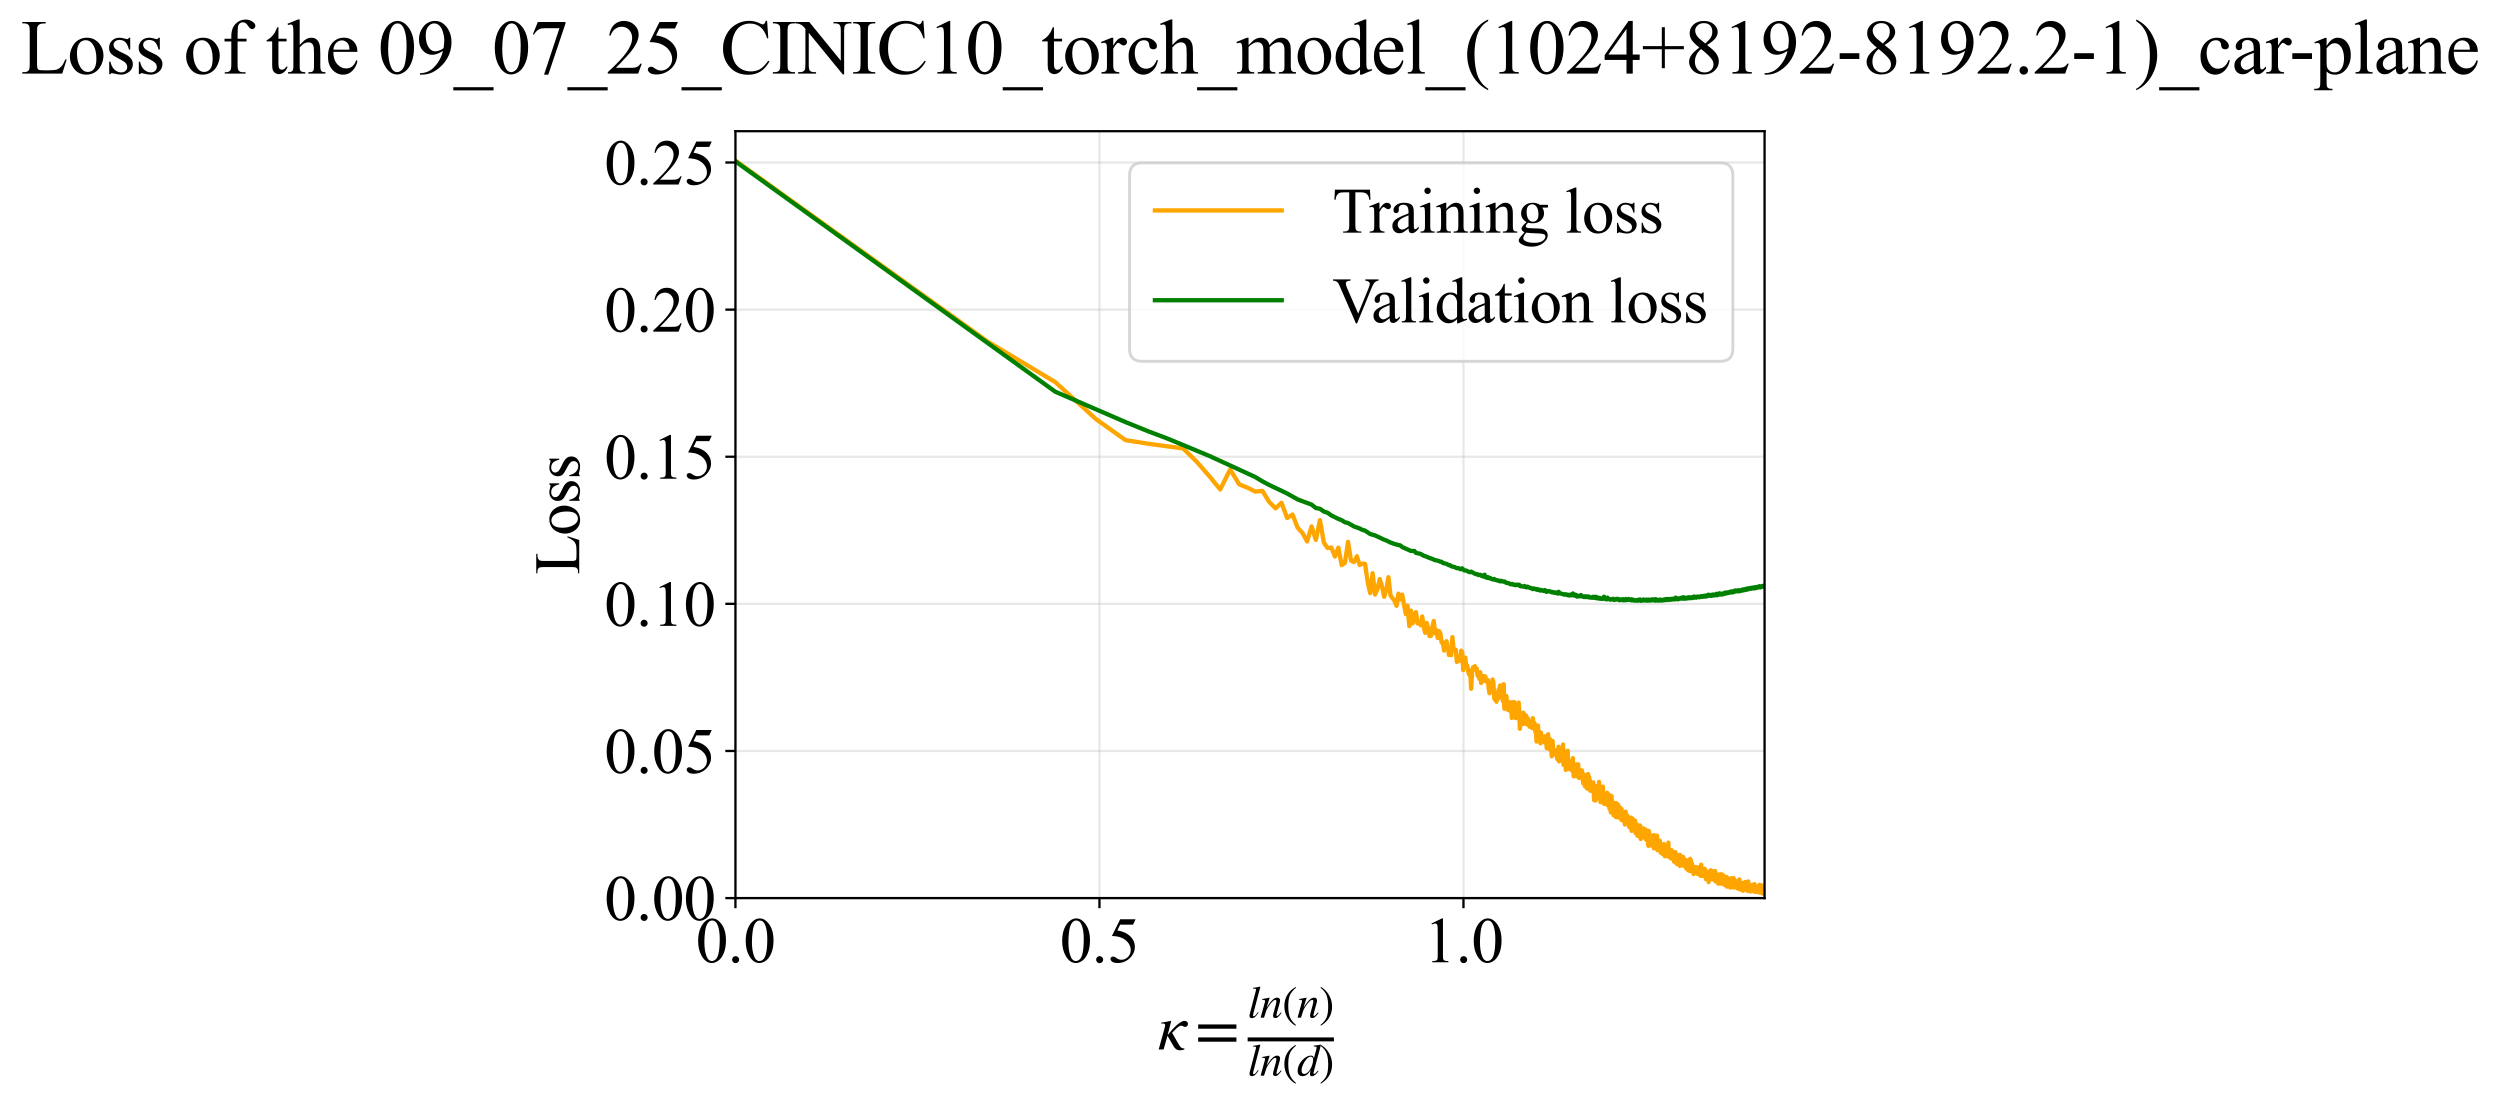<?xml version="1.0" encoding="utf-8" standalone="no"?>
<!DOCTYPE svg PUBLIC "-//W3C//DTD SVG 1.1//EN"
  "http://www.w3.org/Graphics/SVG/1.1/DTD/svg11.dtd">
<svg xmlns:xlink="http://www.w3.org/1999/xlink" width="867.528pt" height="383.266pt" viewBox="0 0 867.528 383.266" xmlns="http://www.w3.org/2000/svg" version="1.1">
 <defs>
  <style type="text/css">*{stroke-linejoin: round; stroke-linecap: butt}</style>
 </defs>
 <g id="figure_1">
  <g id="patch_1">
   <path d="M -0 383.266 
L 867.528 383.266 
L 867.528 0 
L -0 0 
z
" style="fill: #ffffff"/>
  </g>
  <g id="axes_1">
   <g id="patch_2">
    <path d="M 255.204 311.644 
L 612.324 311.644 
L 612.324 45.532 
L 255.204 45.532 
z
" style="fill: #ffffff"/>
   </g>
   <g id="matplotlib.axis_1">
    <g id="xtick_1">
     <g id="line2d_1">
      <path d="M 255.204 311.644 
L 255.204 45.532 
" clip-path="url(#p71f9e07a6f)" style="fill: none; stroke: #b0b0b0; stroke-opacity: 0.3; stroke-width: 0.8; stroke-linecap: square"/>
     </g>
     <g id="line2d_2">
      <defs>
       <path id="m06a4c85b09" d="M 0 0 
L 0 3.5 
" style="stroke: #000000; stroke-width: 0.8"/>
      </defs>
      <g>
       <use xlink:href="#m06a4c85b09" x="255.204" y="311.644" style="stroke: #000000; stroke-width: 0.8"/>
      </g>
     </g>
     <g id="text_1">
      <!-- 0.0 -->
      <g transform="translate(241.454 333.92) scale(0.22 -0.22)">
       <defs>
        <path id="TimesNewRomanPSMT-30" d="M 231 2094 
Q 231 2819 450 3342 
Q 669 3866 1031 4122 
Q 1313 4325 1613 4325 
Q 2100 4325 2488 3828 
Q 2972 3213 2972 2159 
Q 2972 1422 2759 906 
Q 2547 391 2217 158 
Q 1888 -75 1581 -75 
Q 975 -75 572 641 
Q 231 1244 231 2094 
z
M 844 2016 
Q 844 1141 1059 588 
Q 1238 122 1591 122 
Q 1759 122 1940 273 
Q 2122 425 2216 781 
Q 2359 1319 2359 2297 
Q 2359 3022 2209 3506 
Q 2097 3866 1919 4016 
Q 1791 4119 1609 4119 
Q 1397 4119 1231 3928 
Q 1006 3669 925 3112 
Q 844 2556 844 2016 
z
" transform="scale(0.016)"/>
        <path id="TimesNewRomanPSMT-2e" d="M 800 606 
Q 947 606 1047 504 
Q 1147 403 1147 259 
Q 1147 116 1045 14 
Q 944 -88 800 -88 
Q 656 -88 554 14 
Q 453 116 453 259 
Q 453 406 554 506 
Q 656 606 800 606 
z
" transform="scale(0.016)"/>
       </defs>
       <use xlink:href="#TimesNewRomanPSMT-30"/>
       <use xlink:href="#TimesNewRomanPSMT-2e" transform="translate(50 0)"/>
       <use xlink:href="#TimesNewRomanPSMT-30" transform="translate(75 0)"/>
      </g>
     </g>
    </g>
    <g id="xtick_2">
     <g id="line2d_3">
      <path d="M 381.523 311.644 
L 381.523 45.532 
" clip-path="url(#p71f9e07a6f)" style="fill: none; stroke: #b0b0b0; stroke-opacity: 0.3; stroke-width: 0.8; stroke-linecap: square"/>
     </g>
     <g id="line2d_4">
      <g>
       <use xlink:href="#m06a4c85b09" x="381.523" y="311.644" style="stroke: #000000; stroke-width: 0.8"/>
      </g>
     </g>
     <g id="text_2">
      <!-- 0.5 -->
      <g transform="translate(367.773 333.92) scale(0.22 -0.22)">
       <defs>
        <path id="TimesNewRomanPSMT-35" d="M 2778 4238 
L 2534 3706 
L 1259 3706 
L 981 3138 
Q 1809 3016 2294 2522 
Q 2709 2097 2709 1522 
Q 2709 1188 2573 903 
Q 2438 619 2231 419 
Q 2025 219 1772 97 
Q 1413 -75 1034 -75 
Q 653 -75 479 54 
Q 306 184 306 341 
Q 306 428 378 495 
Q 450 563 559 563 
Q 641 563 702 538 
Q 763 513 909 409 
Q 1144 247 1384 247 
Q 1750 247 2026 523 
Q 2303 800 2303 1197 
Q 2303 1581 2056 1914 
Q 1809 2247 1375 2428 
Q 1034 2569 447 2591 
L 1259 4238 
L 2778 4238 
z
" transform="scale(0.016)"/>
       </defs>
       <use xlink:href="#TimesNewRomanPSMT-30"/>
       <use xlink:href="#TimesNewRomanPSMT-2e" transform="translate(50 0)"/>
       <use xlink:href="#TimesNewRomanPSMT-35" transform="translate(75 0)"/>
      </g>
     </g>
    </g>
    <g id="xtick_3">
     <g id="line2d_5">
      <path d="M 507.841 311.644 
L 507.841 45.532 
" clip-path="url(#p71f9e07a6f)" style="fill: none; stroke: #b0b0b0; stroke-opacity: 0.3; stroke-width: 0.8; stroke-linecap: square"/>
     </g>
     <g id="line2d_6">
      <g>
       <use xlink:href="#m06a4c85b09" x="507.841" y="311.644" style="stroke: #000000; stroke-width: 0.8"/>
      </g>
     </g>
     <g id="text_3">
      <!-- 1.0 -->
      <g transform="translate(494.091 333.92) scale(0.22 -0.22)">
       <defs>
        <path id="TimesNewRomanPSMT-31" d="M 750 3822 
L 1781 4325 
L 1884 4325 
L 1884 747 
Q 1884 391 1914 303 
Q 1944 216 2037 169 
Q 2131 122 2419 116 
L 2419 0 
L 825 0 
L 825 116 
Q 1125 122 1212 167 
Q 1300 213 1334 289 
Q 1369 366 1369 747 
L 1369 3034 
Q 1369 3497 1338 3628 
Q 1316 3728 1258 3775 
Q 1200 3822 1119 3822 
Q 1003 3822 797 3725 
L 750 3822 
z
" transform="scale(0.016)"/>
       </defs>
       <use xlink:href="#TimesNewRomanPSMT-31"/>
       <use xlink:href="#TimesNewRomanPSMT-2e" transform="translate(50 0)"/>
       <use xlink:href="#TimesNewRomanPSMT-30" transform="translate(75 0)"/>
      </g>
     </g>
    </g>
    <g id="text_4">
     <!-- $\kappa  = \frac{ln(n)}{ln(d)}$ -->
     <g transform="translate(401.754 364.186) scale(0.22 -0.22)">
      <defs>
       <path id="STIXGeneral-Italic-3ba" d="M 979 1440 
L 998 1446 
Q 1850 2541 2464 2790 
Q 2547 2822 2630 2822 
Q 2797 2822 2886 2736 
Q 2976 2650 2976 2522 
Q 2976 2387 2893 2307 
Q 2810 2227 2682 2227 
Q 2605 2227 2502 2288 
Q 2400 2349 2336 2349 
Q 2170 2349 1990 2205 
Q 1811 2061 1414 1645 
L 2042 544 
Q 2202 262 2310 182 
Q 2419 102 2624 102 
L 2624 0 
Q 2374 -83 2182 -83 
Q 1786 -83 1555 326 
L 960 1350 
L 576 0 
L 90 0 
L 640 1978 
Q 730 2317 730 2406 
Q 730 2560 518 2560 
L 339 2560 
L 339 2650 
Q 678 2694 1306 2822 
L 1325 2803 
L 979 1440 
z
" transform="scale(0.016)"/>
       <path id="STIXGeneral-Regular-3d" d="M 4077 2048 
L 307 2048 
L 307 2470 
L 4077 2470 
L 4077 2048 
z
M 4077 768 
L 307 768 
L 307 1190 
L 4077 1190 
L 4077 768 
z
" transform="scale(0.016)"/>
       <path id="STIXGeneral-Italic-6c" d="M 1786 4339 
L 806 595 
Q 755 410 755 320 
Q 755 205 864 205 
Q 1037 205 1293 570 
L 1453 794 
L 1542 730 
Q 1254 275 1046 102 
Q 838 -70 576 -70 
Q 262 -70 262 288 
Q 262 397 288 480 
L 1165 3834 
Q 1184 3898 1184 3955 
Q 1184 4096 870 4096 
L 755 4096 
L 755 4198 
Q 1203 4250 1747 4371 
L 1786 4339 
z
" transform="scale(0.016)"/>
       <path id="STIXGeneral-Italic-6e" d="M 2944 749 
L 3034 666 
Q 2707 218 2534 80 
Q 2362 -58 2138 -58 
Q 2010 -58 1923 28 
Q 1837 115 1837 288 
Q 1837 390 1939 768 
L 2221 1805 
Q 2310 2150 2310 2310 
Q 2310 2496 2157 2496 
Q 1971 2496 1750 2275 
Q 1530 2054 1210 1587 
Q 998 1274 899 1024 
Q 800 774 570 0 
L 90 0 
L 704 2240 
Q 717 2304 717 2349 
Q 717 2445 630 2480 
Q 544 2515 301 2522 
L 301 2624 
Q 550 2675 857 2729 
Q 1165 2784 1338 2822 
L 1363 2810 
L 934 1414 
Q 1408 2170 1753 2496 
Q 2099 2822 2413 2822 
Q 2611 2822 2720 2716 
Q 2829 2611 2829 2432 
Q 2829 2272 2765 2048 
L 2406 749 
Q 2317 429 2317 358 
Q 2317 243 2419 243 
Q 2541 243 2810 582 
Q 2854 634 2944 749 
z
" transform="scale(0.016)"/>
       <path id="STIXGeneral-Regular-28" d="M 1946 -1030 
L 1869 -1133 
Q 1126 -710 716 32 
Q 307 774 307 1613 
Q 307 3386 1888 4326 
L 1946 4224 
Q 1293 3667 1075 3126 
Q 858 2586 858 1632 
Q 858 685 1082 96 
Q 1306 -493 1946 -1030 
z
" transform="scale(0.016)"/>
       <path id="STIXGeneral-Regular-29" d="M 186 4224 
L 262 4326 
Q 992 3891 1408 3148 
Q 1824 2406 1824 1581 
Q 1824 -166 243 -1133 
L 186 -1030 
Q 845 -486 1059 54 
Q 1274 595 1274 1562 
Q 1274 2534 1059 3120 
Q 845 3706 186 4224 
z
" transform="scale(0.016)"/>
       <path id="STIXGeneral-Italic-64" d="M 3334 4371 
L 3373 4333 
L 3123 3360 
L 2739 1958 
Q 2323 429 2323 384 
Q 2323 256 2438 256 
Q 2522 256 2614 336 
Q 2707 416 2963 710 
L 3040 646 
Q 2547 -83 2099 -83 
Q 1978 -83 1907 -6 
Q 1837 70 1837 205 
Q 1837 397 1920 774 
Q 1645 307 1379 118 
Q 1114 -70 781 -70 
Q 461 -70 278 125 
Q 96 320 96 678 
Q 96 1440 713 2131 
Q 1331 2822 1965 2822 
Q 2163 2822 2256 2732 
Q 2349 2643 2381 2451 
L 2387 2451 
L 2675 3494 
Q 2765 3808 2765 3949 
Q 2765 4051 2694 4076 
Q 2624 4102 2355 4115 
L 2355 4224 
Q 2848 4269 3334 4371 
z
M 2278 2310 
Q 2278 2477 2185 2576 
Q 2093 2675 1978 2675 
Q 1677 2675 1395 2381 
Q 1075 2042 864 1571 
Q 653 1101 653 704 
Q 653 486 752 361 
Q 851 237 1024 237 
Q 1312 237 1606 550 
Q 1901 864 2089 1350 
Q 2278 1837 2278 2310 
z
" transform="scale(0.016)"/>
      </defs>
      <use xlink:href="#STIXGeneral-Italic-3ba" transform="translate(0 0.003)"/>
      <use xlink:href="#STIXGeneral-Regular-3d" transform="translate(58.84 0.003)"/>
      <use xlink:href="#STIXGeneral-Italic-6c" transform="translate(141.78 50.192) scale(0.7)"/>
      <use xlink:href="#STIXGeneral-Italic-6e" transform="translate(161.24 50.192) scale(0.7)"/>
      <use xlink:href="#STIXGeneral-Regular-28" transform="translate(196.24 50.192) scale(0.7)"/>
      <use xlink:href="#STIXGeneral-Italic-6e" transform="translate(219.55 50.192) scale(0.7)"/>
      <use xlink:href="#STIXGeneral-Regular-29" transform="translate(254.55 50.192) scale(0.7)"/>
      <use xlink:href="#STIXGeneral-Italic-6c" transform="translate(141.78 -41.258) scale(0.7)"/>
      <use xlink:href="#STIXGeneral-Italic-6e" transform="translate(161.24 -41.258) scale(0.7)"/>
      <use xlink:href="#STIXGeneral-Regular-28" transform="translate(196.24 -41.258) scale(0.7)"/>
      <use xlink:href="#STIXGeneral-Italic-64" transform="translate(219.55 -41.258) scale(0.7)"/>
      <use xlink:href="#STIXGeneral-Regular-29" transform="translate(254.55 -41.258) scale(0.7)"/>
      <path d="M 141.78 12.8 
L 141.78 19.05 
L 277.86 19.05 
L 277.86 12.8 
L 141.78 12.8 
z
"/>
     </g>
    </g>
   </g>
   <g id="matplotlib.axis_2">
    <g id="ytick_1">
     <g id="line2d_7">
      <path d="M 255.204 311.644 
L 612.324 311.644 
" clip-path="url(#p71f9e07a6f)" style="fill: none; stroke: #b0b0b0; stroke-opacity: 0.3; stroke-width: 0.8; stroke-linecap: square"/>
     </g>
     <g id="line2d_8">
      <defs>
       <path id="m5724c80ed8" d="M 0 0 
L -3.5 0 
" style="stroke: #000000; stroke-width: 0.8"/>
      </defs>
      <g>
       <use xlink:href="#m5724c80ed8" x="255.204" y="311.644" style="stroke: #000000; stroke-width: 0.8"/>
      </g>
     </g>
     <g id="text_5">
      <!-- 0.00 -->
      <g transform="translate(209.704 319.282) scale(0.22 -0.22)">
       <use xlink:href="#TimesNewRomanPSMT-30"/>
       <use xlink:href="#TimesNewRomanPSMT-2e" transform="translate(50 0)"/>
       <use xlink:href="#TimesNewRomanPSMT-30" transform="translate(75 0)"/>
       <use xlink:href="#TimesNewRomanPSMT-30" transform="translate(125 0)"/>
      </g>
     </g>
    </g>
    <g id="ytick_2">
     <g id="line2d_9">
      <path d="M 255.204 260.593 
L 612.324 260.593 
" clip-path="url(#p71f9e07a6f)" style="fill: none; stroke: #b0b0b0; stroke-opacity: 0.3; stroke-width: 0.8; stroke-linecap: square"/>
     </g>
     <g id="line2d_10">
      <g>
       <use xlink:href="#m5724c80ed8" x="255.204" y="260.593" style="stroke: #000000; stroke-width: 0.8"/>
      </g>
     </g>
     <g id="text_6">
      <!-- 0.05 -->
      <g transform="translate(209.704 268.231) scale(0.22 -0.22)">
       <use xlink:href="#TimesNewRomanPSMT-30"/>
       <use xlink:href="#TimesNewRomanPSMT-2e" transform="translate(50 0)"/>
       <use xlink:href="#TimesNewRomanPSMT-30" transform="translate(75 0)"/>
       <use xlink:href="#TimesNewRomanPSMT-35" transform="translate(125 0)"/>
      </g>
     </g>
    </g>
    <g id="ytick_3">
     <g id="line2d_11">
      <path d="M 255.204 209.543 
L 612.324 209.543 
" clip-path="url(#p71f9e07a6f)" style="fill: none; stroke: #b0b0b0; stroke-opacity: 0.3; stroke-width: 0.8; stroke-linecap: square"/>
     </g>
     <g id="line2d_12">
      <g>
       <use xlink:href="#m5724c80ed8" x="255.204" y="209.543" style="stroke: #000000; stroke-width: 0.8"/>
      </g>
     </g>
     <g id="text_7">
      <!-- 0.10 -->
      <g transform="translate(209.704 217.181) scale(0.22 -0.22)">
       <use xlink:href="#TimesNewRomanPSMT-30"/>
       <use xlink:href="#TimesNewRomanPSMT-2e" transform="translate(50 0)"/>
       <use xlink:href="#TimesNewRomanPSMT-31" transform="translate(75 0)"/>
       <use xlink:href="#TimesNewRomanPSMT-30" transform="translate(125 0)"/>
      </g>
     </g>
    </g>
    <g id="ytick_4">
     <g id="line2d_13">
      <path d="M 255.204 158.493 
L 612.324 158.493 
" clip-path="url(#p71f9e07a6f)" style="fill: none; stroke: #b0b0b0; stroke-opacity: 0.3; stroke-width: 0.8; stroke-linecap: square"/>
     </g>
     <g id="line2d_14">
      <g>
       <use xlink:href="#m5724c80ed8" x="255.204" y="158.493" style="stroke: #000000; stroke-width: 0.8"/>
      </g>
     </g>
     <g id="text_8">
      <!-- 0.15 -->
      <g transform="translate(209.704 166.131) scale(0.22 -0.22)">
       <use xlink:href="#TimesNewRomanPSMT-30"/>
       <use xlink:href="#TimesNewRomanPSMT-2e" transform="translate(50 0)"/>
       <use xlink:href="#TimesNewRomanPSMT-31" transform="translate(75 0)"/>
       <use xlink:href="#TimesNewRomanPSMT-35" transform="translate(125 0)"/>
      </g>
     </g>
    </g>
    <g id="ytick_5">
     <g id="line2d_15">
      <path d="M 255.204 107.443 
L 612.324 107.443 
" clip-path="url(#p71f9e07a6f)" style="fill: none; stroke: #b0b0b0; stroke-opacity: 0.3; stroke-width: 0.8; stroke-linecap: square"/>
     </g>
     <g id="line2d_16">
      <g>
       <use xlink:href="#m5724c80ed8" x="255.204" y="107.443" style="stroke: #000000; stroke-width: 0.8"/>
      </g>
     </g>
     <g id="text_9">
      <!-- 0.20 -->
      <g transform="translate(209.704 115.081) scale(0.22 -0.22)">
       <defs>
        <path id="TimesNewRomanPSMT-32" d="M 2934 816 
L 2638 0 
L 138 0 
L 138 116 
Q 1241 1122 1691 1759 
Q 2141 2397 2141 2925 
Q 2141 3328 1894 3587 
Q 1647 3847 1303 3847 
Q 991 3847 742 3664 
Q 494 3481 375 3128 
L 259 3128 
Q 338 3706 661 4015 
Q 984 4325 1469 4325 
Q 1984 4325 2329 3994 
Q 2675 3663 2675 3213 
Q 2675 2891 2525 2569 
Q 2294 2063 1775 1497 
Q 997 647 803 472 
L 1909 472 
Q 2247 472 2383 497 
Q 2519 522 2628 598 
Q 2738 675 2819 816 
L 2934 816 
z
" transform="scale(0.016)"/>
       </defs>
       <use xlink:href="#TimesNewRomanPSMT-30"/>
       <use xlink:href="#TimesNewRomanPSMT-2e" transform="translate(50 0)"/>
       <use xlink:href="#TimesNewRomanPSMT-32" transform="translate(75 0)"/>
       <use xlink:href="#TimesNewRomanPSMT-30" transform="translate(125 0)"/>
      </g>
     </g>
    </g>
    <g id="ytick_6">
     <g id="line2d_17">
      <path d="M 255.204 56.392 
L 612.324 56.392 
" clip-path="url(#p71f9e07a6f)" style="fill: none; stroke: #b0b0b0; stroke-opacity: 0.3; stroke-width: 0.8; stroke-linecap: square"/>
     </g>
     <g id="line2d_18">
      <g>
       <use xlink:href="#m5724c80ed8" x="255.204" y="56.392" style="stroke: #000000; stroke-width: 0.8"/>
      </g>
     </g>
     <g id="text_10">
      <!-- 0.25 -->
      <g transform="translate(209.704 64.03) scale(0.22 -0.22)">
       <use xlink:href="#TimesNewRomanPSMT-30"/>
       <use xlink:href="#TimesNewRomanPSMT-2e" transform="translate(50 0)"/>
       <use xlink:href="#TimesNewRomanPSMT-32" transform="translate(75 0)"/>
       <use xlink:href="#TimesNewRomanPSMT-35" transform="translate(125 0)"/>
      </g>
     </g>
    </g>
    <g id="text_11">
     <!-- Loss -->
     <g transform="translate(200.998 199.369) rotate(-90) scale(0.22 -0.22)">
      <defs>
       <path id="TimesNewRomanPSMT-4c" d="M 3669 1172 
L 3772 1150 
L 3409 0 
L 128 0 
L 128 116 
L 288 116 
Q 556 116 672 291 
Q 738 391 738 753 
L 738 3488 
Q 738 3884 650 3984 
Q 528 4122 288 4122 
L 128 4122 
L 128 4238 
L 2047 4238 
L 2047 4122 
Q 1709 4125 1573 4059 
Q 1438 3994 1388 3894 
Q 1338 3794 1338 3416 
L 1338 753 
Q 1338 494 1388 397 
Q 1425 331 1503 300 
Q 1581 269 1991 269 
L 2300 269 
Q 2788 269 2984 341 
Q 3181 413 3343 595 
Q 3506 778 3669 1172 
z
" transform="scale(0.016)"/>
       <path id="TimesNewRomanPSMT-6f" d="M 1600 2947 
Q 2250 2947 2644 2453 
Q 2978 2031 2978 1484 
Q 2978 1100 2793 706 
Q 2609 313 2286 112 
Q 1963 -88 1566 -88 
Q 919 -88 538 428 
Q 216 863 216 1403 
Q 216 1797 411 2186 
Q 606 2575 925 2761 
Q 1244 2947 1600 2947 
z
M 1503 2744 
Q 1338 2744 1170 2645 
Q 1003 2547 900 2300 
Q 797 2053 797 1666 
Q 797 1041 1045 587 
Q 1294 134 1700 134 
Q 2003 134 2200 384 
Q 2397 634 2397 1244 
Q 2397 2006 2069 2444 
Q 1847 2744 1503 2744 
z
" transform="scale(0.016)"/>
       <path id="TimesNewRomanPSMT-73" d="M 2050 2947 
L 2050 1972 
L 1947 1972 
Q 1828 2431 1642 2597 
Q 1456 2763 1169 2763 
Q 950 2763 815 2647 
Q 681 2531 681 2391 
Q 681 2216 781 2091 
Q 878 1963 1175 1819 
L 1631 1597 
Q 2266 1288 2266 781 
Q 2266 391 1970 151 
Q 1675 -88 1309 -88 
Q 1047 -88 709 6 
Q 606 38 541 38 
Q 469 38 428 -44 
L 325 -44 
L 325 978 
L 428 978 
Q 516 541 762 319 
Q 1009 97 1316 97 
Q 1531 97 1667 223 
Q 1803 350 1803 528 
Q 1803 744 1651 891 
Q 1500 1038 1047 1263 
Q 594 1488 453 1669 
Q 313 1847 313 2119 
Q 313 2472 555 2709 
Q 797 2947 1181 2947 
Q 1350 2947 1591 2875 
Q 1750 2828 1803 2828 
Q 1853 2828 1881 2850 
Q 1909 2872 1947 2947 
L 2050 2947 
z
" transform="scale(0.016)"/>
      </defs>
      <use xlink:href="#TimesNewRomanPSMT-4c"/>
      <use xlink:href="#TimesNewRomanPSMT-6f" transform="translate(61.084 0)"/>
      <use xlink:href="#TimesNewRomanPSMT-73" transform="translate(111.084 0)"/>
      <use xlink:href="#TimesNewRomanPSMT-73" transform="translate(150 0)"/>
     </g>
    </g>
   </g>
   <g id="line2d_19">
    <path d="M 255.204 55.742 
L 342.619 118.461 
L 366.188 132.596 
L 380.383 145.497 
L 390.573 152.733 
L 398.528 153.991 
L 410.587 155.618 
L 415.39 160.357 
L 419.633 165.213 
L 423.433 169.864 
L 426.874 162.894 
L 430.018 168.069 
L 432.912 169.237 
L 435.594 170.584 
L 438.091 170.347 
L 440.428 174.183 
L 442.625 176.403 
L 444.696 174.477 
L 446.656 179.754 
L 448.516 178.555 
L 450.286 183.101 
L 451.973 184.96 
L 453.586 187.892 
L 455.131 182.675 
L 456.613 187.343 
L 458.037 180.492 
L 459.407 188.352 
L 460.728 190.178 
L 462.002 190.007 
L 463.234 193.118 
L 464.425 190.05 
L 465.579 196.11 
L 466.697 195.327 
L 467.782 188.042 
L 468.835 194.569 
L 469.859 195.047 
L 470.855 193.006 
L 471.824 196.08 
L 472.769 195.561 
L 473.689 195.664 
L 474.587 201.844 
L 475.463 205.836 
L 476.319 198.917 
L 477.155 206.322 
L 477.972 204.489 
L 478.771 200.943 
L 479.553 203.443 
L 480.319 207.093 
L 481.069 204.695 
L 481.804 200.293 
L 482.524 206.688 
L 483.924 208.475 
L 484.604 210.23 
L 485.271 206.008 
L 485.927 208.023 
L 486.571 206.362 
L 487.825 213.095 
L 488.437 210.158 
L 489.038 217.265 
L 489.63 211.891 
L 490.212 216.312 
L 490.785 213.227 
L 491.35 212.432 
L 491.905 216.348 
L 492.453 216.275 
L 492.992 216.984 
L 493.523 213.919 
L 494.047 217.647 
L 494.563 219.589 
L 495.072 216.158 
L 495.574 218.059 
L 496.069 220.722 
L 496.558 220.661 
L 497.04 217.694 
L 497.516 215.491 
L 497.986 219.744 
L 498.449 218.628 
L 498.907 221.377 
L 499.359 218.98 
L 499.806 219.738 
L 500.247 222.968 
L 500.683 222.872 
L 501.114 225.761 
L 501.961 222.504 
L 502.377 224.607 
L 502.788 227.309 
L 503.195 225.004 
L 503.597 227.338 
L 503.995 221.083 
L 504.389 224.992 
L 504.778 225.76 
L 505.164 225.458 
L 505.545 229.691 
L 505.922 228.082 
L 506.296 229.291 
L 506.665 229.273 
L 507.031 225.79 
L 507.393 226.2 
L 507.752 232.525 
L 508.459 228.198 
L 508.808 231.441 
L 509.153 230.973 
L 509.495 233.154 
L 509.834 234.097 
L 510.169 232.701 
L 510.502 239.007 
L 510.831 233.466 
L 511.158 231.581 
L 511.482 231.522 
L 511.802 231.17 
L 512.12 232.464 
L 512.436 232.016 
L 512.748 234.483 
L 513.058 233.973 
L 513.366 235.575 
L 513.67 233.283 
L 513.973 237.001 
L 514.272 235.412 
L 514.57 236.363 
L 514.864 234.599 
L 515.157 235.78 
L 515.447 234.757 
L 515.735 236.503 
L 516.021 236.603 
L 516.304 235.973 
L 516.585 238.863 
L 516.864 240.556 
L 517.141 236.89 
L 517.416 239.352 
L 517.689 239.716 
L 517.96 235.801 
L 518.229 236.909 
L 518.496 242.197 
L 518.76 242.839 
L 519.023 240.552 
L 519.284 243.516 
L 519.544 240.308 
L 519.801 242.566 
L 520.057 239.263 
L 520.31 239.147 
L 520.563 237.852 
L 520.813 239.135 
L 521.062 242.096 
L 521.308 241.248 
L 521.554 243.336 
L 521.797 237.423 
L 522.039 245.96 
L 522.28 245.025 
L 522.756 241.537 
L 522.992 245.02 
L 523.226 246.327 
L 523.459 243.556 
L 523.69 245.018 
L 523.92 244.631 
L 524.148 246.86 
L 524.375 243.73 
L 524.601 249.115 
L 524.825 243.685 
L 525.048 246.585 
L 525.269 247.718 
L 525.489 243.646 
L 525.708 244.121 
L 525.925 249.147 
L 526.142 245.173 
L 526.356 249.166 
L 526.57 247.929 
L 526.782 249.008 
L 526.994 243.804 
L 527.204 246.814 
L 527.412 252.884 
L 527.62 249.058 
L 527.826 251.177 
L 528.032 250.211 
L 528.236 247.784 
L 528.439 251.292 
L 528.64 247.333 
L 528.841 247.652 
L 529.041 250.021 
L 529.239 249.104 
L 529.437 249.841 
L 529.633 248.379 
L 529.828 251.375 
L 530.023 249.879 
L 530.216 249.332 
L 530.408 250.569 
L 530.599 250.132 
L 530.79 252.197 
L 530.979 250.783 
L 531.167 251.458 
L 531.354 250.362 
L 531.726 252.689 
L 531.911 249.235 
L 532.094 251.167 
L 532.277 251.843 
L 532.458 250.841 
L 532.639 251.661 
L 532.819 254.188 
L 532.998 253.07 
L 533.176 257.333 
L 533.353 255.851 
L 533.53 256.065 
L 533.705 251.783 
L 533.88 255.213 
L 534.054 253.885 
L 534.571 257.942 
L 534.741 254.249 
L 534.911 256.984 
L 535.08 255.585 
L 535.249 256.824 
L 535.416 256.251 
L 535.749 256.179 
L 535.914 257.599 
L 536.079 255.468 
L 536.242 256.473 
L 536.405 255.661 
L 536.729 259.628 
L 537.05 255.641 
L 537.21 254.779 
L 537.368 258.874 
L 537.526 259.239 
L 537.684 260.022 
L 537.84 256.48 
L 537.996 259.718 
L 538.152 259.481 
L 538.307 259.833 
L 538.461 262.463 
L 538.614 257.658 
L 538.767 257.097 
L 538.919 260.319 
L 539.07 259.766 
L 539.371 261.497 
L 539.521 261.826 
L 539.67 260.444 
L 539.818 261.295 
L 539.966 260.592 
L 540.113 261.068 
L 540.26 260.391 
L 540.406 263.429 
L 540.552 262.129 
L 540.696 263.592 
L 540.841 259.123 
L 540.984 264.192 
L 541.128 261.073 
L 541.27 260.565 
L 541.412 260.479 
L 541.554 260.889 
L 541.695 263.867 
L 541.835 263.366 
L 542.114 261.572 
L 542.253 262.784 
L 542.391 258.329 
L 542.529 265.39 
L 542.666 262.968 
L 542.803 264.119 
L 542.939 261.686 
L 543.075 262.935 
L 543.21 262.206 
L 543.345 267.164 
L 543.479 266.43 
L 544.011 260.507 
L 544.143 263.93 
L 544.405 264.983 
L 544.535 264.425 
L 544.665 266.896 
L 544.794 264.137 
L 544.923 265.491 
L 545.052 265.019 
L 545.18 267.073 
L 545.308 266.068 
L 545.562 267.135 
L 545.688 267.594 
L 545.814 263.092 
L 546.064 269.351 
L 546.189 267.06 
L 546.313 269.394 
L 546.56 266.159 
L 546.805 266.553 
L 546.927 268.197 
L 547.049 268.066 
L 547.17 265.24 
L 547.291 269.342 
L 547.411 267.477 
L 547.531 267.749 
L 547.651 265.225 
L 547.889 269.956 
L 548.008 266.962 
L 548.126 268.992 
L 548.361 267.736 
L 548.478 267.855 
L 548.595 268.377 
L 548.711 269.813 
L 548.827 269.483 
L 548.942 267.336 
L 549.172 270.56 
L 549.286 270.421 
L 549.4 271.832 
L 549.514 268.797 
L 549.627 268.751 
L 549.74 270.378 
L 549.853 269.716 
L 549.965 272.789 
L 550.077 270.542 
L 550.189 270.816 
L 550.3 270.128 
L 550.411 270.161 
L 550.632 273.551 
L 550.742 271.05 
L 550.851 271.761 
L 551.07 268.61 
L 551.178 273.758 
L 551.394 269.491 
L 551.502 271.678 
L 551.609 270.348 
L 551.716 271.023 
L 551.823 274.395 
L 551.929 271.398 
L 552.036 271.706 
L 552.141 273.242 
L 552.247 272.235 
L 552.352 274.426 
L 552.457 274.182 
L 552.561 273.584 
L 552.666 274.38 
L 552.873 271.505 
L 553.182 277.676 
L 553.591 272.722 
L 553.692 277.757 
L 553.894 274.008 
L 553.994 275.173 
L 554.095 272.909 
L 554.294 276.843 
L 554.394 276.579 
L 554.592 274.417 
L 554.69 274.842 
L 554.789 276.155 
L 554.887 271.313 
L 555.082 275.415 
L 555.18 276.668 
L 555.277 275.776 
L 555.373 278.326 
L 555.47 274.265 
L 555.758 277.556 
L 555.853 275.956 
L 555.949 276.507 
L 556.044 278.322 
L 556.233 272.957 
L 556.327 278.615 
L 556.609 276.244 
L 556.702 278.972 
L 556.888 278.082 
L 556.981 278.687 
L 557.165 276.882 
L 557.257 278.91 
L 557.44 276.953 
L 557.531 279.017 
L 557.622 278.2 
L 557.713 275.114 
L 557.804 278.483 
L 557.894 276.903 
L 557.984 279.496 
L 558.074 277.998 
L 558.163 278.559 
L 558.253 275.729 
L 558.52 280.651 
L 558.608 278.241 
L 558.697 278.733 
L 558.873 280.044 
L 558.96 281.906 
L 559.222 276.221 
L 559.482 280.637 
L 559.568 279.59 
L 559.654 280.52 
L 559.74 278.37 
L 559.911 282.873 
L 559.997 280.982 
L 560.082 280.23 
L 560.167 280.501 
L 560.251 279.03 
L 560.336 279.209 
L 560.504 282.597 
L 560.588 279.58 
L 560.671 279.718 
L 560.755 283.53 
L 560.838 278.698 
L 561.004 281.883 
L 561.087 280.298 
L 561.17 282.031 
L 561.252 280.492 
L 561.334 283.634 
L 561.498 279.216 
L 561.579 281.145 
L 561.661 279.795 
L 561.742 280.436 
L 561.823 283.139 
L 561.904 282.864 
L 561.985 280.637 
L 562.065 281.105 
L 562.146 281.332 
L 562.226 280.268 
L 562.306 283.956 
L 562.386 280.984 
L 562.465 283.849 
L 562.545 282.206 
L 562.624 284.488 
L 562.703 280.723 
L 562.94 284.091 
L 563.018 284.643 
L 563.096 283.62 
L 563.174 284.31 
L 563.252 282.834 
L 563.33 283.081 
L 563.408 283.745 
L 563.485 282.646 
L 563.562 285.191 
L 563.64 284.737 
L 563.793 284.275 
L 563.87 286.129 
L 564.099 281.64 
L 564.175 282.375 
L 564.251 285.436 
L 564.326 283.234 
L 564.402 285.804 
L 564.477 283.961 
L 564.553 284.393 
L 564.703 282.988 
L 565.001 285.769 
L 565.075 284.251 
L 565.223 286.112 
L 565.296 283.967 
L 565.37 287.015 
L 565.443 286.547 
L 565.516 284.487 
L 565.59 284.759 
L 565.663 284.949 
L 565.735 287.221 
L 565.808 284.257 
L 565.88 285.096 
L 565.953 286.172 
L 566.025 283.727 
L 566.169 288.302 
L 566.313 286.979 
L 566.456 285.854 
L 566.527 284.132 
L 566.669 287.652 
L 566.74 284.488 
L 566.81 286.119 
L 566.951 285.219 
L 567.022 287.9 
L 567.092 287.738 
L 567.162 286.78 
L 567.301 288.374 
L 567.371 284.794 
L 567.44 285.231 
L 567.51 286.283 
L 567.579 289.14 
L 567.717 286.176 
L 567.786 288.323 
L 567.855 285.991 
L 567.923 289.134 
L 567.992 288.486 
L 568.06 286.178 
L 568.128 287.529 
L 568.196 289.986 
L 568.264 288.999 
L 568.332 287.021 
L 568.399 288.266 
L 568.467 289.138 
L 568.534 286.849 
L 568.602 287.792 
L 568.669 287.41 
L 568.87 290.261 
L 569.003 287.798 
L 569.069 288.962 
L 569.136 286.465 
L 569.334 291.138 
L 569.4 288.276 
L 569.465 288.428 
L 569.531 289.453 
L 569.597 289.44 
L 569.727 287.867 
L 569.792 289.986 
L 569.857 288.982 
L 569.922 290.423 
L 569.987 288.813 
L 570.116 290.53 
L 570.309 287.457 
L 570.373 289.764 
L 570.437 288.979 
L 570.565 290.606 
L 570.629 289.067 
L 570.692 290.466 
L 570.819 287.766 
L 571.071 291.216 
L 571.134 288.485 
L 571.197 288.898 
L 571.259 291.285 
L 571.322 291.206 
L 571.384 289.18 
L 571.446 290 
L 571.57 291.681 
L 571.632 289.271 
L 571.694 290.639 
L 571.817 288.249 
L 571.879 292.913 
L 571.94 289.368 
L 572.002 293.521 
L 572.185 288.414 
L 572.246 292.108 
L 572.307 291.057 
L 572.367 290.799 
L 572.428 292.604 
L 572.488 289.402 
L 572.549 290.014 
L 572.609 292.765 
L 572.669 291.742 
L 572.789 290.734 
L 572.849 292.719 
L 572.909 291.562 
L 572.969 290.826 
L 573.028 293.436 
L 573.088 290.877 
L 573.147 292.064 
L 573.266 292.155 
L 573.325 291.743 
L 573.384 290.175 
L 573.443 290.913 
L 573.501 292.172 
L 573.56 291.011 
L 573.619 293.53 
L 573.677 293.526 
L 573.852 291.819 
L 573.911 289.786 
L 573.969 294.417 
L 574.027 292.496 
L 574.085 293.9 
L 574.142 292.898 
L 574.2 293.338 
L 574.315 292.291 
L 574.373 293.986 
L 574.43 292.749 
L 574.487 290.026 
L 574.658 294.206 
L 574.715 292.701 
L 574.772 293.468 
L 574.829 293.961 
L 574.998 289.985 
L 575.167 295.013 
L 575.223 291.273 
L 575.279 294.626 
L 575.335 291.945 
L 575.391 294.017 
L 575.447 294.596 
L 575.503 292.626 
L 575.558 293.334 
L 575.614 293.143 
L 575.78 294.467 
L 575.89 294.592 
L 575.945 294.873 
L 576 291.802 
L 576.055 293.861 
L 576.164 292.915 
L 576.219 292.928 
L 576.273 295.887 
L 576.328 293.625 
L 576.382 293.509 
L 576.436 294.486 
L 576.491 293.231 
L 576.545 294.936 
L 576.599 294.883 
L 576.653 293.616 
L 576.814 295.482 
L 576.868 294.462 
L 576.921 296.335 
L 576.975 295.517 
L 577.028 293.784 
L 577.081 295.611 
L 577.188 293.631 
L 577.241 295.67 
L 577.294 293.533 
L 577.347 293.972 
L 577.4 292.896 
L 577.558 295.583 
L 577.663 293.381 
L 577.715 297.142 
L 577.768 295.056 
L 577.82 295.894 
L 577.872 294.89 
L 577.924 296.428 
L 578.08 293.973 
L 578.132 293.596 
L 578.287 296.893 
L 578.338 296.629 
L 578.39 297.033 
L 578.646 293.553 
L 578.849 296.633 
L 578.9 297.231 
L 578.951 292.396 
L 579.001 295.358 
L 579.052 294.346 
L 579.153 296.341 
L 579.203 295.381 
L 579.253 295.88 
L 579.353 296.737 
L 579.453 296.271 
L 579.503 296.501 
L 579.553 297.576 
L 579.603 296.429 
L 579.702 295.872 
L 579.801 297.892 
L 579.851 297.382 
L 579.949 295.34 
L 579.998 296.944 
L 580.048 295.684 
L 580.097 295.038 
L 580.146 295.406 
L 580.195 296.995 
L 580.243 295.842 
L 580.487 298.034 
L 580.535 296.785 
L 580.584 297.425 
L 580.632 297.571 
L 580.729 295.914 
L 580.921 299.005 
L 581.017 296.645 
L 581.065 297.655 
L 581.112 297.461 
L 581.16 296.881 
L 581.208 297.552 
L 581.255 298.193 
L 581.303 297.371 
L 581.35 295.693 
L 581.397 297.321 
L 581.445 297.212 
L 581.492 297.276 
L 581.539 299.368 
L 581.586 296.259 
L 581.68 297.006 
L 581.727 298.982 
L 581.821 298.281 
L 581.868 297.259 
L 581.914 299.809 
L 581.961 297.04 
L 582.008 297.082 
L 582.101 299.469 
L 582.147 299.261 
L 582.193 297.681 
L 582.24 298.797 
L 582.286 298.705 
L 582.332 299.179 
L 582.378 298.639 
L 582.424 298.887 
L 582.47 298.09 
L 582.516 299.401 
L 582.562 297.795 
L 582.699 298.909 
L 582.745 298.609 
L 582.836 297.692 
L 582.881 300.485 
L 582.927 296.622 
L 582.972 299.205 
L 583.063 298.402 
L 583.108 298.479 
L 583.153 298.227 
L 583.288 299.609 
L 583.333 298.568 
L 583.378 300.231 
L 583.423 297.415 
L 583.512 298.719 
L 583.601 297.605 
L 583.646 300.243 
L 583.735 300.232 
L 583.868 298.456 
L 584 300.276 
L 584.044 297.329 
L 584.088 298.743 
L 584.132 300.405 
L 584.176 298.686 
L 584.22 299.153 
L 584.263 297.838 
L 584.307 298.564 
L 584.351 299.623 
L 584.394 298.79 
L 584.438 298.831 
L 584.482 300.412 
L 584.525 298.984 
L 584.568 299.322 
L 584.612 298.566 
L 584.698 300.31 
L 584.742 299.101 
L 584.871 299.51 
L 584.957 299.932 
L 585 298.392 
L 585.043 299.882 
L 585.128 301.375 
L 585.213 298.877 
L 585.256 300.055 
L 585.299 301.142 
L 585.341 301.002 
L 585.384 299.65 
L 585.426 301.421 
L 585.511 299.242 
L 585.553 299.695 
L 585.595 301.258 
L 585.637 299.711 
L 585.679 298.599 
L 585.721 299.305 
L 585.805 301.981 
L 585.847 300.969 
L 585.931 301.196 
L 585.973 299.085 
L 586.014 300.546 
L 586.056 300.055 
L 586.098 298.658 
L 586.139 299.521 
L 586.222 301.835 
L 586.264 300.706 
L 586.305 299.646 
L 586.347 300.212 
L 586.388 302.269 
L 586.429 298.799 
L 586.511 298.03 
L 586.553 300.716 
L 586.594 300.182 
L 586.635 301.371 
L 586.717 300.674 
L 586.757 300.679 
L 586.798 298.631 
L 586.839 301.721 
L 586.88 299.349 
L 586.961 301.019 
L 587.002 300.019 
L 587.083 300.993 
L 587.123 300.289 
L 587.164 299.811 
L 587.204 302.379 
L 587.285 300.793 
L 587.325 301.927 
L 587.365 300.5 
L 587.405 301.626 
L 587.526 300.824 
L 587.565 302.657 
L 587.605 300.661 
L 587.645 301.153 
L 587.685 303.312 
L 587.765 302.826 
L 587.844 300.985 
L 587.884 301.192 
L 587.923 303.047 
L 588.002 302.902 
L 588.121 300.888 
L 588.16 301.02 
L 588.199 301.972 
L 588.278 301.463 
L 588.317 301.518 
L 588.434 300.961 
L 588.512 302.407 
L 588.59 302.285 
L 588.629 302.524 
L 588.706 300.92 
L 588.745 302.836 
L 588.822 302.041 
L 588.861 301.206 
L 588.899 302.624 
L 588.976 301.104 
L 589.092 303.237 
L 589.13 302.982 
L 589.283 301.359 
L 589.397 302.689 
L 589.435 301.004 
L 589.473 303.388 
L 589.511 301.672 
L 589.549 301.852 
L 589.586 301.681 
L 589.662 303.458 
L 589.7 301.523 
L 589.775 302.073 
L 589.85 303.618 
L 589.888 301.684 
L 589.962 302.156 
L 590.075 300.816 
L 590.149 303.951 
L 590.261 303.448 
L 590.335 300.055 
L 590.372 302.678 
L 590.409 302.316 
L 590.446 303.566 
L 590.483 301.455 
L 590.519 301.617 
L 590.556 301.439 
L 590.703 303.777 
L 590.776 302.279 
L 590.813 303.514 
L 590.85 303.935 
L 590.886 303.761 
L 591.032 302.491 
L 591.068 303.458 
L 591.104 302.334 
L 591.141 302.229 
L 591.285 303.85 
L 591.321 303.627 
L 591.429 301.993 
L 591.501 303.191 
L 591.537 301.462 
L 591.573 303.518 
L 591.608 303.629 
L 591.644 301.592 
L 591.68 303.707 
L 591.716 303.985 
L 591.858 302.121 
L 591.964 305.076 
L 592 303.069 
L 592.07 304.422 
L 592.176 303.024 
L 592.211 303.743 
L 592.247 304.108 
L 592.317 302.599 
L 592.352 302.896 
L 592.422 304.757 
L 592.492 304.156 
L 592.562 303.045 
L 592.701 304.833 
L 592.839 303.532 
L 592.874 303.028 
L 592.908 306.097 
L 592.943 303.006 
L 592.977 303.924 
L 593.012 304.833 
L 593.08 304.414 
L 593.149 303.758 
L 593.183 304.009 
L 593.218 302.419 
L 593.252 304.531 
L 593.286 303.536 
L 593.32 303.463 
L 593.354 303.528 
L 593.422 304.964 
L 593.456 303.771 
L 593.49 303.683 
L 593.524 304.013 
L 593.626 301.985 
L 593.761 304.444 
L 593.896 303.888 
L 593.929 304.502 
L 593.963 302.923 
L 593.996 305.11 
L 594.03 303.255 
L 594.063 304.616 
L 594.13 304.088 
L 594.163 303.94 
L 594.197 303.274 
L 594.23 303.983 
L 594.263 303.646 
L 594.396 305.097 
L 594.429 302.504 
L 594.495 304.048 
L 594.528 305.024 
L 594.561 302.313 
L 594.627 304.088 
L 594.66 304.055 
L 594.759 305.279 
L 594.726 303.955 
L 594.791 304.95 
L 594.824 302.787 
L 594.922 303.557 
L 594.955 305.367 
L 595.053 304.808 
L 595.085 305.371 
L 595.118 304.912 
L 595.183 302.257 
L 595.215 304.772 
L 595.247 305.789 
L 595.28 303.927 
L 595.312 305.561 
L 595.344 304.351 
L 595.409 304.796 
L 595.441 305.915 
L 595.505 305.023 
L 595.538 304.9 
L 595.57 305.584 
L 595.602 304.829 
L 595.698 303.702 
L 595.794 305.698 
L 595.825 305.007 
L 595.857 303.444 
L 595.889 305.116 
L 595.921 303.518 
L 595.984 305.505 
L 596.048 305.309 
L 596.143 304.138 
L 596.206 304.228 
L 596.3 306.665 
L 596.332 306.476 
L 596.394 304.206 
L 596.426 304.846 
L 596.457 306.055 
L 596.488 304.632 
L 596.551 305.534 
L 596.582 303.756 
L 596.644 306.034 
L 596.676 304.13 
L 596.707 306.305 
L 596.769 303.412 
L 596.8 305.401 
L 596.831 304.901 
L 596.862 304.996 
L 596.924 306.265 
L 597.016 303.985 
L 597.047 304.83 
L 597.109 305.859 
L 597.139 305.344 
L 597.17 303.525 
L 597.201 306.596 
L 597.232 305.563 
L 597.293 303.369 
L 597.323 304.615 
L 597.384 304.593 
L 597.445 306.688 
L 597.567 303.458 
L 597.658 306.217 
L 597.719 306.107 
L 597.749 303.968 
L 597.809 304.47 
L 597.87 306.076 
L 597.93 305.412 
L 597.96 306.203 
L 598.05 303.783 
L 598.08 305.358 
L 598.11 305.283 
L 598.14 306.487 
L 598.17 304.592 
L 598.229 305.957 
L 598.259 305.181 
L 598.289 305.973 
L 598.319 306.626 
L 598.378 305.585 
L 598.437 305.951 
L 598.467 304.439 
L 598.497 305.399 
L 598.526 307.131 
L 598.585 305.358 
L 598.644 305.836 
L 598.674 305.478 
L 598.703 304.883 
L 598.733 306.013 
L 598.762 305.741 
L 598.792 305.792 
L 598.821 306.565 
L 598.85 305.276 
L 598.88 304.424 
L 598.909 306.473 
L 598.967 307.092 
L 599.026 305.375 
L 599.113 306.975 
L 599.142 306.118 
L 599.171 304.323 
L 599.2 306.616 
L 599.229 306.347 
L 599.258 307.678 
L 599.316 305.354 
L 599.461 306.718 
L 599.49 305.116 
L 599.576 305.594 
L 599.691 307.056 
L 599.777 305.421 
L 599.834 306.009 
L 599.862 305.844 
L 599.891 306.496 
L 599.919 304.994 
L 599.976 306.289 
L 600.061 306.317 
L 600.09 305.013 
L 600.203 307.766 
L 600.316 305.61 
L 600.428 307.994 
L 600.456 305.505 
L 600.54 306.166 
L 600.568 306.112 
L 600.596 305.73 
L 600.624 307.572 
L 600.708 307.463 
L 600.764 304.742 
L 600.819 307.324 
L 600.847 306.25 
L 600.902 307.012 
L 600.93 307.435 
L 600.958 307.074 
L 600.985 306.362 
L 601.041 307.454 
L 601.068 306.939 
L 601.123 307.014 
L 601.151 306.605 
L 601.206 307.917 
L 601.261 306.58 
L 601.288 306.359 
L 601.398 307.683 
L 601.343 306.123 
L 601.425 307.55 
L 601.453 307.564 
L 601.534 307.576 
L 601.562 304.709 
L 601.616 307.408 
L 601.67 305.724 
L 601.779 307.991 
L 601.914 305.426 
L 601.941 307.64 
L 602.021 307.281 
L 602.075 305.896 
L 602.129 307.103 
L 602.155 307.393 
L 602.182 307.055 
L 602.209 306.022 
L 602.289 307.11 
L 602.342 305.732 
L 602.369 307.458 
L 602.396 307.38 
L 602.449 305.904 
L 602.502 307.054 
L 602.528 307.276 
L 602.555 307.005 
L 602.581 306.09 
L 602.634 307.643 
L 602.661 307.628 
L 602.687 306.145 
L 602.766 306.412 
L 602.819 306.199 
L 602.898 307.89 
L 602.95 308.286 
L 603.029 306.462 
L 603.185 308.224 
L 603.237 306.617 
L 603.315 306.686 
L 603.419 308.51 
L 603.445 308.132 
L 603.574 305.164 
L 603.702 307.573 
L 603.753 307.829 
L 603.83 306.726 
L 603.805 308.154 
L 603.856 307.351 
L 603.881 307.509 
L 603.907 306.149 
L 603.983 307.529 
L 604.009 308.676 
L 604.06 307.176 
L 604.11 308.327 
L 604.136 306.453 
L 604.161 308.648 
L 604.212 307.379 
L 604.313 307.165 
L 604.338 308.419 
L 604.389 307.334 
L 604.439 307.395 
L 604.564 308.137 
L 604.615 307.315 
L 604.665 307.646 
L 604.69 308.132 
L 604.715 307.443 
L 604.74 306.418 
L 604.764 308.84 
L 604.814 307.152 
L 604.839 309.113 
L 604.914 307.313 
L 604.988 306.576 
L 604.963 308.217 
L 605.013 307.227 
L 605.112 308.076 
L 605.161 308.002 
L 605.235 307.407 
L 605.26 308.078 
L 605.284 307.965 
L 605.333 306.26 
L 605.382 307.78 
L 605.431 308.267 
L 605.456 307.403 
L 605.48 308.146 
L 605.529 307.291 
L 605.554 308.176 
L 605.602 307.983 
L 605.627 308.218 
L 605.651 306.043 
L 605.724 307.758 
L 605.821 308.091 
L 605.893 306.406 
L 605.869 308.164 
L 605.918 307.244 
L 605.942 308.768 
L 606.038 307.933 
L 606.062 307.119 
L 606.11 308.651 
L 606.134 307.956 
L 606.158 307.776 
L 606.182 308.482 
L 606.206 307.299 
L 606.254 307.925 
L 606.278 307.848 
L 606.302 306.534 
L 606.35 308.493 
L 606.374 308.931 
L 606.398 307.922 
L 606.421 307.223 
L 606.493 308.221 
L 606.517 307.407 
L 606.54 309.204 
L 606.564 307.382 
L 606.611 308.047 
L 606.635 307.804 
L 606.659 305.879 
L 606.706 308.324 
L 606.73 308.233 
L 606.777 307.41 
L 606.824 308.247 
L 606.848 308.847 
L 606.871 307.519 
L 606.918 308.67 
L 606.965 307.475 
L 606.989 309.159 
L 607.035 307.738 
L 607.059 308.643 
L 607.129 308.433 
L 607.152 307.161 
L 607.222 308.37 
L 607.246 308.78 
L 607.269 307.76 
L 607.315 308.094 
L 607.339 308.034 
L 607.408 307.83 
L 607.455 309.358 
L 607.547 307.678 
L 607.57 308.251 
L 607.616 308.659 
L 607.662 307.649 
L 607.708 309.062 
L 607.777 307.894 
L 607.869 308.929 
L 607.823 307.12 
L 607.915 308.559 
L 607.983 307.286 
L 608.006 309.037 
L 608.029 307.386 
L 608.165 308.656 
L 608.188 307.082 
L 608.211 309.01 
L 608.279 308.394 
L 608.301 308.265 
L 608.324 308.289 
L 608.347 309.028 
L 608.369 307.699 
L 608.414 308.854 
L 608.505 307.441 
L 608.549 308.038 
L 608.617 307.725 
L 608.684 309.177 
L 608.706 309.143 
L 608.729 309.423 
L 608.751 308.932 
L 608.796 306.806 
L 608.863 308.067 
L 608.952 309.156 
L 609.018 307.45 
L 609.063 307.816 
L 609.107 309.252 
L 609.129 307.672 
L 609.173 309.121 
L 609.195 307.51 
L 609.284 309.004 
L 609.306 308.932 
L 609.35 307.695 
L 609.415 308.483 
L 609.437 309.499 
L 609.459 308.1 
L 609.525 308.966 
L 609.547 309.034 
L 609.569 308.963 
L 609.612 309.317 
L 609.678 307.885 
L 609.765 307.869 
L 609.808 309.169 
L 609.83 307.889 
L 609.917 308.441 
L 609.981 309.008 
L 610.025 308.502 
L 610.046 307.783 
L 610.111 309.217 
L 610.175 307.689 
L 610.218 309.289 
L 610.24 308.502 
L 610.304 308.227 
L 610.326 309.651 
L 610.347 307.908 
L 610.432 308.553 
L 610.454 309.598 
L 610.475 308.209 
L 610.496 309.088 
L 610.518 307.07 
L 610.581 309.211 
L 610.603 309.722 
L 610.624 308.671 
L 610.645 309.076 
L 610.688 307.734 
L 610.709 309.196 
L 610.751 309.159 
L 610.814 308.64 
L 610.793 309.432 
L 610.857 308.651 
L 610.899 309.732 
L 610.92 308.282 
L 610.962 308.585 
L 610.983 308.319 
L 611.004 309.723 
L 611.046 307.388 
L 611.067 308.673 
L 611.088 307.453 
L 611.13 309.345 
L 611.172 308.908 
L 611.193 309.125 
L 611.297 307.206 
L 611.318 309.731 
L 611.422 308.917 
L 611.484 307.736 
L 611.463 309.35 
L 611.505 309.154 
L 611.525 309.02 
L 611.546 309.58 
L 611.567 309.534 
L 611.608 307.324 
L 611.67 308.734 
L 611.691 310.091 
L 611.711 308.216 
L 611.773 309.681 
L 611.794 308.967 
L 611.896 308.996 
L 611.937 309.392 
L 611.958 308.972 
L 612.019 309.014 
L 612.06 307.834 
L 612.141 309.039 
L 612.182 308.649 
L 612.202 309.272 
L 612.243 308.444 
L 612.263 309.076 
L 612.284 308.211 
L 612.324 308.462 
" clip-path="url(#p71f9e07a6f)" style="fill: none; stroke: #ffa500; stroke-width: 1.5; stroke-linecap: square"/>
   </g>
   <g id="line2d_20">
    <path d="M 255.204 56.007 
L 366.188 135.929 
L 390.573 146.473 
L 398.528 149.7 
L 405.054 152.161 
L 419.633 158.213 
L 435.594 165.537 
L 438.091 167.047 
L 440.428 168.285 
L 446.656 171.252 
L 450.286 173.308 
L 455.131 175.104 
L 456.613 176.29 
L 458.037 176.553 
L 459.407 177.515 
L 460.728 177.95 
L 462.002 178.872 
L 464.425 180.067 
L 465.579 180.507 
L 466.697 181.229 
L 467.782 181.486 
L 469.859 182.694 
L 471.824 183.395 
L 472.769 183.866 
L 473.689 184.135 
L 475.463 185.315 
L 477.155 185.794 
L 480.319 187.283 
L 481.069 187.548 
L 482.524 188.259 
L 483.924 188.772 
L 485.271 189.134 
L 485.927 189.261 
L 486.571 189.828 
L 489.63 191.194 
L 490.785 191.185 
L 491.35 191.859 
L 492.992 192.212 
L 494.047 192.862 
L 494.563 192.98 
L 495.574 193.423 
L 497.04 193.957 
L 497.986 194.384 
L 498.907 194.545 
L 499.806 194.908 
L 500.247 194.937 
L 500.683 195.37 
L 501.961 195.658 
L 502.788 196.131 
L 503.195 196.15 
L 503.597 196.5 
L 504.778 196.785 
L 505.545 197.188 
L 505.922 197.115 
L 506.296 197.194 
L 506.665 197.498 
L 507.031 197.512 
L 507.393 197.232 
L 508.107 197.923 
L 508.808 198 
L 509.495 198.338 
L 509.834 198.52 
L 510.169 198.563 
L 510.502 198.364 
L 512.12 199.252 
L 512.748 199.279 
L 513.058 199.575 
L 513.67 199.46 
L 513.973 199.602 
L 514.272 199.928 
L 514.57 199.85 
L 514.864 200.118 
L 515.157 199.43 
L 515.447 200.224 
L 516.021 200.537 
L 516.304 200.248 
L 516.585 200.549 
L 516.864 200.677 
L 517.141 200.554 
L 517.416 200.853 
L 518.229 201.093 
L 518.496 200.894 
L 518.76 201.208 
L 519.284 201.296 
L 519.544 201.437 
L 519.801 201.37 
L 520.31 201.639 
L 520.563 201.745 
L 520.813 201.551 
L 521.062 201.605 
L 521.554 201.836 
L 522.039 201.783 
L 522.28 201.879 
L 522.519 202.183 
L 522.992 202.328 
L 523.459 202.346 
L 524.148 202.737 
L 524.375 202.653 
L 524.601 202.789 
L 524.825 202.656 
L 525.489 203.029 
L 525.708 202.887 
L 526.142 203.066 
L 526.356 202.901 
L 526.994 202.941 
L 527.204 202.932 
L 527.412 203.341 
L 527.62 203.321 
L 527.826 203.467 
L 528.64 203.501 
L 528.841 203.615 
L 529.041 203.357 
L 529.239 203.661 
L 529.828 203.817 
L 530.023 203.57 
L 530.979 204.063 
L 531.167 203.987 
L 531.541 204.217 
L 531.726 204.249 
L 531.911 204.433 
L 532.277 204.174 
L 532.998 204.539 
L 533.176 204.395 
L 533.353 204.663 
L 533.53 204.654 
L 533.705 204.468 
L 533.88 204.719 
L 534.227 204.709 
L 534.399 204.934 
L 534.571 204.678 
L 534.911 204.854 
L 535.08 204.79 
L 535.249 204.962 
L 535.583 204.968 
L 535.749 205.073 
L 535.914 204.997 
L 536.079 204.76 
L 536.405 205.001 
L 536.568 205.356 
L 536.729 205.135 
L 536.89 205.314 
L 537.05 205.311 
L 537.21 205.134 
L 537.684 205.152 
L 538.152 205.4 
L 538.307 205.331 
L 538.614 205.585 
L 538.767 205.429 
L 539.07 205.515 
L 539.221 205.533 
L 539.371 205.704 
L 539.67 205.575 
L 539.818 205.618 
L 539.966 205.803 
L 540.26 205.802 
L 540.552 205.934 
L 540.696 205.973 
L 540.841 205.371 
L 541.412 205.925 
L 541.695 205.96 
L 541.975 206.091 
L 542.391 206.142 
L 542.666 206.326 
L 543.075 206.225 
L 543.21 206.228 
L 543.345 206.361 
L 543.479 206.233 
L 544.011 206.547 
L 544.143 206.423 
L 544.274 206.607 
L 544.405 206.403 
L 544.535 206.629 
L 544.794 206.418 
L 544.923 206.499 
L 545.052 206.337 
L 545.18 206.615 
L 545.308 206.384 
L 545.435 206.493 
L 545.562 206.145 
L 545.688 206.378 
L 545.814 205.947 
L 545.939 206.345 
L 546.064 206.183 
L 546.189 206.675 
L 546.313 206.663 
L 546.56 206.342 
L 546.805 206.637 
L 546.927 206.756 
L 547.049 206.503 
L 547.17 207.019 
L 547.291 206.849 
L 547.889 206.951 
L 548.008 206.965 
L 548.244 206.668 
L 548.361 206.871 
L 548.595 206.477 
L 548.942 206.968 
L 549.057 206.838 
L 549.627 207.165 
L 549.74 207.078 
L 549.853 207.167 
L 550.077 206.905 
L 550.3 207.176 
L 550.632 206.944 
L 550.851 207.191 
L 550.961 207.107 
L 551.07 207.268 
L 551.286 206.99 
L 551.716 207.355 
L 552.036 207.294 
L 552.247 207.403 
L 552.352 207.318 
L 552.457 207.439 
L 552.77 207.105 
L 552.873 207.428 
L 552.977 207.277 
L 553.08 207.422 
L 553.285 207.118 
L 553.387 207.125 
L 553.489 207.453 
L 553.591 207.401 
L 553.692 207.514 
L 553.793 207.442 
L 553.894 207.103 
L 554.195 207.641 
L 554.294 207.496 
L 554.69 207.625 
L 554.887 207.438 
L 554.985 207.752 
L 555.082 207.566 
L 555.277 207.636 
L 555.373 207.555 
L 555.566 207.794 
L 555.758 207.658 
L 555.949 207.852 
L 556.044 207.697 
L 556.139 207.821 
L 556.327 207.473 
L 556.609 207.063 
L 556.795 207.709 
L 556.888 207.682 
L 557.165 207.939 
L 557.257 207.733 
L 557.349 207.895 
L 557.44 207.717 
L 557.622 207.961 
L 557.713 207.955 
L 557.804 207.383 
L 558.074 207.888 
L 558.431 207.888 
L 558.608 207.888 
L 558.873 208.109 
L 559.048 208.023 
L 559.309 207.921 
L 559.396 207.998 
L 559.482 207.904 
L 559.568 208.045 
L 559.74 207.785 
L 559.911 208.091 
L 559.997 208.044 
L 560.082 208.191 
L 560.251 208.146 
L 560.42 208.018 
L 560.588 208.118 
L 560.838 207.826 
L 561.252 208.054 
L 561.416 207.804 
L 561.661 208.076 
L 561.823 208.041 
L 561.985 208.298 
L 562.226 208.007 
L 562.306 208.175 
L 562.386 207.991 
L 562.465 208.067 
L 562.624 208.1 
L 562.782 207.994 
L 562.861 208.188 
L 562.94 208.152 
L 563.174 207.904 
L 563.252 208.297 
L 563.33 208.248 
L 563.485 208.25 
L 563.64 208.291 
L 563.793 208.307 
L 563.946 208.219 
L 564.099 208.156 
L 564.175 207.853 
L 564.402 208.257 
L 564.628 208.091 
L 564.703 207.923 
L 564.852 208.142 
L 565.001 208.143 
L 565.149 207.851 
L 565.296 208.146 
L 565.37 208.029 
L 565.516 208.157 
L 565.663 208.095 
L 565.953 208.33 
L 566.169 207.962 
L 566.313 208.169 
L 566.598 208.31 
L 566.74 208.111 
L 567.022 208.407 
L 567.092 208.223 
L 567.162 208.267 
L 567.371 208.427 
L 567.51 208.345 
L 567.648 208.326 
L 567.786 208.314 
L 567.923 208.435 
L 568.128 208.213 
L 568.196 208.287 
L 568.264 208.169 
L 568.332 208.441 
L 568.399 208.22 
L 568.467 208.303 
L 568.534 208.431 
L 568.602 208.356 
L 568.669 208.276 
L 568.736 208.355 
L 568.936 208.303 
L 569.003 208.243 
L 569.069 208 
L 569.202 208.23 
L 569.334 208.247 
L 569.4 208.495 
L 569.531 208.3 
L 569.727 208.457 
L 569.857 208.216 
L 570.052 208.298 
L 570.181 208.281 
L 570.245 208.033 
L 570.309 208.186 
L 570.437 208.332 
L 570.501 208.069 
L 570.565 208.235 
L 570.629 208.134 
L 570.692 208.242 
L 570.756 208.406 
L 570.819 208.355 
L 571.071 208.238 
L 571.259 208.344 
L 571.322 208.282 
L 571.384 208.058 
L 571.508 208.421 
L 571.57 208.286 
L 571.632 208.45 
L 571.694 208.375 
L 571.879 208.409 
L 572.002 208.209 
L 572.063 208.314 
L 572.124 208.418 
L 572.246 208.076 
L 572.307 208.202 
L 572.428 208.273 
L 572.609 208.182 
L 572.729 208.285 
L 572.789 208.417 
L 572.849 208.331 
L 572.969 208.081 
L 573.028 208.15 
L 573.147 208.088 
L 573.206 207.995 
L 573.266 208.098 
L 573.501 208.053 
L 573.56 208.294 
L 573.619 207.976 
L 573.677 208.33 
L 573.736 208.121 
L 573.794 208.349 
L 573.852 208.207 
L 573.911 208.329 
L 573.969 208.26 
L 574.085 208.234 
L 574.142 208.122 
L 574.2 208.183 
L 574.373 208.425 
L 574.544 207.906 
L 574.601 208.357 
L 574.658 208.154 
L 574.829 208.35 
L 574.942 208.177 
L 574.998 208.21 
L 575.111 208.356 
L 575.167 208.194 
L 575.223 208.272 
L 575.279 208.429 
L 575.335 208.301 
L 575.391 208.387 
L 575.447 208.256 
L 575.503 208.291 
L 575.669 208.315 
L 575.835 208.121 
L 575.89 208.061 
L 576 208.416 
L 576.055 208.172 
L 576.11 208.238 
L 576.164 208.292 
L 576.328 208.132 
L 576.382 208.121 
L 576.545 208.336 
L 576.707 208.249 
L 576.76 208.292 
L 576.814 208.191 
L 576.868 208.406 
L 576.921 208.256 
L 577.135 208.224 
L 577.241 208.086 
L 577.294 208.119 
L 577.347 208.275 
L 577.4 208.174 
L 577.453 208.055 
L 577.505 208.195 
L 577.558 208.096 
L 577.61 208.184 
L 577.663 208.15 
L 577.715 208.271 
L 577.768 208.212 
L 577.82 208.231 
L 577.872 207.942 
L 577.976 207.967 
L 578.028 208.132 
L 578.08 207.891 
L 578.132 208.168 
L 578.183 207.927 
L 578.441 208.116 
L 578.492 207.858 
L 578.544 208.071 
L 578.646 207.955 
L 578.697 208.222 
L 578.748 208.082 
L 578.799 208.017 
L 578.9 208.139 
L 579.001 207.914 
L 579.052 208.127 
L 579.102 208.048 
L 579.253 207.896 
L 579.303 208.101 
L 579.353 208.081 
L 579.453 207.845 
L 579.503 207.881 
L 579.553 207.897 
L 579.603 208.13 
L 579.653 207.944 
L 579.851 208.048 
L 579.9 207.857 
L 579.949 208.037 
L 580.048 208.074 
L 580.146 207.797 
L 580.195 207.874 
L 580.341 207.778 
L 580.39 207.99 
L 580.487 207.921 
L 580.777 207.788 
L 580.969 208.009 
L 581.112 207.808 
L 581.16 207.85 
L 581.303 207.983 
L 581.445 207.393 
L 581.492 207.688 
L 581.586 207.809 
L 581.633 207.745 
L 581.774 207.653 
L 581.914 207.806 
L 581.961 207.59 
L 582.008 207.807 
L 582.054 207.948 
L 582.101 207.819 
L 582.24 207.693 
L 582.286 207.964 
L 582.332 207.809 
L 582.745 207.648 
L 582.79 207.843 
L 582.836 207.706 
L 583.153 207.704 
L 583.288 207.457 
L 583.378 207.506 
L 583.557 207.694 
L 583.601 207.529 
L 583.646 207.684 
L 583.69 207.717 
L 583.735 207.523 
L 583.823 207.593 
L 583.956 207.461 
L 584.044 207.607 
L 584.088 207.246 
L 584.132 207.525 
L 584.22 207.789 
L 584.307 207.746 
L 584.438 207.685 
L 584.482 207.732 
L 584.525 207.662 
L 584.568 207.459 
L 584.655 207.545 
L 584.742 207.385 
L 584.785 207.514 
L 585 207.732 
L 585.171 207.558 
L 585.256 207.453 
L 585.299 207.687 
L 585.384 207.558 
L 585.426 207.442 
L 585.468 207.587 
L 585.595 207.591 
L 585.721 207.484 
L 585.763 207.577 
L 585.805 207.461 
L 585.847 207.449 
L 585.889 207.236 
L 585.931 207.546 
L 585.973 207.459 
L 586.014 207.561 
L 586.056 207.594 
L 586.181 207.308 
L 586.222 207.528 
L 586.305 207.454 
L 586.429 207.56 
L 586.511 207.288 
L 586.553 207.396 
L 586.717 207.582 
L 586.88 207.484 
L 586.961 207.3 
L 587.002 207.378 
L 587.042 207.458 
L 587.083 207.333 
L 587.123 207.263 
L 587.164 207.306 
L 587.244 207.236 
L 587.325 207.501 
L 587.405 207.193 
L 587.445 207.266 
L 587.645 207.429 
L 587.765 207.276 
L 587.804 207.363 
L 587.923 206.988 
L 587.963 207.026 
L 588.002 207.344 
L 588.081 207.199 
L 588.356 207.304 
L 588.395 207.348 
L 588.473 207.173 
L 588.512 207.288 
L 588.551 207.416 
L 588.629 207.364 
L 588.668 207.182 
L 588.745 207.258 
L 588.784 207.308 
L 588.822 207.198 
L 588.899 207.068 
L 588.938 207.235 
L 588.976 207.036 
L 589.015 207.013 
L 589.053 207.165 
L 589.13 207.017 
L 589.283 207.117 
L 589.359 207.229 
L 589.397 207.085 
L 589.435 207.04 
L 589.549 207.19 
L 589.662 207.037 
L 589.775 207.259 
L 589.812 207.145 
L 590.037 207.049 
L 590.075 207.134 
L 590.112 207.011 
L 590.149 207.1 
L 590.335 206.858 
L 590.372 206.944 
L 590.593 207.102 
L 590.703 206.984 
L 590.85 207.088 
L 590.923 206.904 
L 590.959 206.978 
L 590.995 207.062 
L 591.068 206.991 
L 591.213 206.913 
L 591.285 206.999 
L 591.393 206.725 
L 591.573 206.938 
L 591.644 206.852 
L 591.68 207.049 
L 591.716 206.897 
L 591.893 206.717 
L 592.141 206.959 
L 592.317 206.58 
L 592.422 206.883 
L 592.457 206.731 
L 592.562 206.694 
L 592.596 206.818 
L 592.631 206.689 
L 592.701 206.723 
L 592.77 206.601 
L 592.805 206.688 
L 592.839 206.538 
L 592.874 206.364 
L 592.908 206.727 
L 593.08 206.566 
L 593.218 206.715 
L 593.354 206.476 
L 593.456 206.685 
L 593.49 206.606 
L 593.524 206.631 
L 593.558 206.514 
L 593.626 206.618 
L 593.727 206.72 
L 593.795 206.784 
L 593.828 206.456 
L 593.862 206.767 
L 593.929 206.494 
L 593.963 206.437 
L 594.063 206.402 
L 594.097 206.616 
L 594.297 206.539 
L 594.33 206.615 
L 594.363 206.666 
L 594.429 206.579 
L 594.495 206.291 
L 594.561 206.506 
L 594.66 206.643 
L 594.726 206.481 
L 594.759 206.624 
L 594.89 206.637 
L 595.053 206.427 
L 595.15 206.353 
L 595.183 206.51 
L 595.247 206.44 
L 595.312 206.263 
L 595.377 206.307 
L 595.441 206.478 
L 595.473 206.261 
L 595.57 206.307 
L 595.634 206.053 
L 595.666 206.145 
L 595.73 206.515 
L 595.794 206.362 
L 595.857 206.33 
L 595.889 206.559 
L 595.953 206.304 
L 596.079 206.458 
L 596.269 206.159 
L 596.457 206.253 
L 596.488 206.314 
L 596.52 206.195 
L 596.551 206.228 
L 596.613 205.887 
L 596.676 206.117 
L 596.738 206.292 
L 596.8 206.262 
L 596.862 205.963 
L 596.924 206.16 
L 596.985 206.163 
L 597.109 206.298 
L 597.262 205.997 
L 597.384 206.198 
L 597.445 206.141 
L 597.476 206.321 
L 597.537 206.229 
L 597.688 206.017 
L 597.779 206.055 
L 597.809 206.153 
L 597.87 206.12 
L 597.99 205.944 
L 598.02 206.036 
L 598.08 206.194 
L 598.11 205.995 
L 598.289 205.794 
L 598.319 205.828 
L 598.437 205.98 
L 598.467 205.821 
L 598.556 205.894 
L 598.585 205.97 
L 598.615 205.832 
L 598.644 205.614 
L 598.733 205.713 
L 598.792 205.803 
L 598.821 205.627 
L 598.88 205.924 
L 598.938 205.751 
L 598.967 205.743 
L 598.997 205.979 
L 599.055 205.664 
L 599.084 205.669 
L 599.113 205.848 
L 599.171 205.799 
L 599.2 205.64 
L 599.258 205.699 
L 599.316 205.799 
L 599.345 205.657 
L 599.374 205.724 
L 599.49 205.669 
L 599.518 205.737 
L 599.547 205.69 
L 599.576 205.552 
L 599.633 205.653 
L 599.748 205.772 
L 599.805 205.517 
L 599.891 205.583 
L 599.948 205.676 
L 600.005 205.588 
L 600.061 205.567 
L 600.09 205.657 
L 600.372 205.321 
L 600.428 205.454 
L 600.512 205.582 
L 600.568 205.305 
L 600.624 205.459 
L 600.847 205.596 
L 600.875 205.539 
L 601.068 205.196 
L 601.123 205.358 
L 601.151 205.536 
L 601.233 205.495 
L 601.261 205.344 
L 601.343 205.513 
L 601.453 205.207 
L 601.507 205.285 
L 601.589 205.464 
L 601.616 205.4 
L 601.725 205.211 
L 601.752 205.31 
L 601.779 205.348 
L 601.833 205.307 
L 601.968 205.095 
L 602.021 205.187 
L 602.048 204.93 
L 602.129 205.053 
L 602.209 205.231 
L 602.236 205.064 
L 602.262 204.908 
L 602.289 205.243 
L 602.316 205.224 
L 602.369 205.136 
L 602.396 204.968 
L 602.475 205.107 
L 602.528 205.057 
L 602.634 205.144 
L 602.819 205.076 
L 602.871 204.949 
L 602.898 205.182 
L 602.95 205.106 
L 603.081 204.822 
L 603.159 205.049 
L 603.211 204.993 
L 603.263 205.079 
L 603.341 204.864 
L 603.367 205.195 
L 603.445 204.953 
L 603.522 205.144 
L 603.548 205.033 
L 603.599 204.904 
L 603.625 205.111 
L 603.651 204.955 
L 603.779 205.1 
L 603.932 205.012 
L 603.958 205.032 
L 603.983 205.06 
L 604.009 204.799 
L 604.085 204.896 
L 604.11 204.934 
L 604.161 204.877 
L 604.237 204.79 
L 604.212 204.899 
L 604.262 204.799 
L 604.363 204.92 
L 604.389 204.897 
L 604.539 204.616 
L 604.439 204.969 
L 604.564 204.755 
L 604.814 204.749 
L 604.839 204.547 
L 604.889 204.726 
L 604.914 204.863 
L 604.939 204.626 
L 604.963 204.623 
L 604.988 204.578 
L 605.013 204.753 
L 605.038 204.835 
L 605.087 204.644 
L 605.186 204.789 
L 605.235 204.742 
L 605.309 204.474 
L 605.382 204.533 
L 605.554 204.695 
L 605.651 204.574 
L 605.627 204.757 
L 605.675 204.618 
L 605.918 204.5 
L 605.966 204.286 
L 606.038 204.453 
L 606.086 204.584 
L 606.11 204.389 
L 606.254 204.437 
L 606.326 204.596 
L 606.35 204.39 
L 606.611 204.252 
L 606.659 204.439 
L 606.682 204.318 
L 606.706 204.126 
L 606.777 204.422 
L 606.848 204.425 
L 606.942 204.214 
L 606.965 204.289 
L 606.989 204.387 
L 607.012 204.258 
L 607.035 204.295 
L 607.129 204.211 
L 607.199 204.358 
L 607.222 204.275 
L 607.408 204.031 
L 607.431 204.024 
L 607.455 204.229 
L 607.547 204.169 
L 607.616 204.232 
L 607.662 203.988 
L 607.708 204.298 
L 607.8 204.168 
L 607.869 204.24 
L 607.938 204.119 
L 607.961 204.214 
L 608.029 204.177 
L 608.165 203.984 
L 608.256 204.194 
L 608.301 204.1 
L 608.324 204.008 
L 608.414 204.086 
L 608.437 204.16 
L 608.482 204.011 
L 608.505 203.826 
L 608.572 204.15 
L 608.684 203.884 
L 608.751 203.966 
L 608.863 204.105 
L 608.885 204.043 
L 608.907 203.986 
L 608.952 204.082 
L 608.974 204.178 
L 609.04 203.993 
L 609.129 203.77 
L 609.085 204.039 
L 609.195 203.909 
L 609.217 204.02 
L 609.239 203.852 
L 609.284 203.862 
L 609.372 203.84 
L 609.393 203.725 
L 609.459 203.752 
L 609.503 203.744 
L 609.569 203.986 
L 609.743 203.704 
L 609.808 203.978 
L 609.873 203.793 
L 609.917 203.907 
L 609.938 203.799 
L 610.068 203.632 
L 610.24 203.826 
L 610.283 203.657 
L 610.347 203.74 
L 610.496 203.409 
L 610.539 203.591 
L 610.56 203.756 
L 610.645 203.631 
L 610.709 203.568 
L 610.836 203.845 
L 610.941 203.647 
L 610.962 203.672 
L 611.004 203.757 
L 611.046 203.668 
L 611.172 203.437 
L 611.193 203.581 
L 611.234 203.411 
L 611.276 203.495 
L 611.297 203.439 
L 611.318 203.636 
L 611.339 203.579 
L 611.422 203.639 
L 611.484 203.554 
L 611.629 203.336 
L 611.649 203.592 
L 611.732 203.543 
L 611.814 203.376 
L 611.855 203.503 
L 611.937 203.34 
L 611.896 203.555 
L 611.999 203.404 
L 612.039 203.506 
L 612.08 203.365 
L 612.202 203.205 
L 612.263 203.466 
L 612.304 203.254 
L 612.324 203.24 
L 612.324 203.24 
" clip-path="url(#p71f9e07a6f)" style="fill: none; stroke: #008000; stroke-width: 1.5; stroke-linecap: square"/>
   </g>
   <g id="patch_3">
    <path d="M 255.204 311.644 
L 255.204 45.532 
" style="fill: none; stroke: #000000; stroke-width: 0.8; stroke-linejoin: miter; stroke-linecap: square"/>
   </g>
   <g id="patch_4">
    <path d="M 612.324 311.644 
L 612.324 45.532 
" style="fill: none; stroke: #000000; stroke-width: 0.8; stroke-linejoin: miter; stroke-linecap: square"/>
   </g>
   <g id="patch_5">
    <path d="M 255.204 311.644 
L 612.324 311.644 
" style="fill: none; stroke: #000000; stroke-width: 0.8; stroke-linejoin: miter; stroke-linecap: square"/>
   </g>
   <g id="patch_6">
    <path d="M 255.204 45.532 
L 612.324 45.532 
" style="fill: none; stroke: #000000; stroke-width: 0.8; stroke-linejoin: miter; stroke-linecap: square"/>
   </g>
   <g id="text_12">
    <!-- Loss of the 09_07_25_CINIC10_torch_model_(1024+8192-8192.2-1)_car-plane -->
    <g transform="translate(7.2 25.532) scale(0.264 -0.264)">
     <defs>
      <path id="TimesNewRomanPSMT-20" transform="scale(0.016)"/>
      <path id="TimesNewRomanPSMT-66" d="M 1319 2638 
L 1319 756 
Q 1319 356 1406 250 
Q 1522 113 1716 113 
L 1975 113 
L 1975 0 
L 266 0 
L 266 113 
L 394 113 
Q 519 113 622 175 
Q 725 238 764 344 
Q 803 450 803 756 
L 803 2638 
L 247 2638 
L 247 2863 
L 803 2863 
L 803 3050 
Q 803 3478 940 3775 
Q 1078 4072 1361 4255 
Q 1644 4438 1997 4438 
Q 2325 4438 2600 4225 
Q 2781 4084 2781 3909 
Q 2781 3816 2700 3733 
Q 2619 3650 2525 3650 
Q 2453 3650 2373 3701 
Q 2294 3753 2178 3923 
Q 2063 4094 1966 4153 
Q 1869 4213 1750 4213 
Q 1606 4213 1506 4136 
Q 1406 4059 1362 3898 
Q 1319 3738 1319 3069 
L 1319 2863 
L 2056 2863 
L 2056 2638 
L 1319 2638 
z
" transform="scale(0.016)"/>
      <path id="TimesNewRomanPSMT-74" d="M 1031 3803 
L 1031 2863 
L 1700 2863 
L 1700 2644 
L 1031 2644 
L 1031 788 
Q 1031 509 1111 412 
Q 1191 316 1316 316 
Q 1419 316 1516 380 
Q 1613 444 1666 569 
L 1788 569 
Q 1678 263 1478 108 
Q 1278 -47 1066 -47 
Q 922 -47 784 33 
Q 647 113 581 261 
Q 516 409 516 719 
L 516 2644 
L 63 2644 
L 63 2747 
Q 234 2816 414 2980 
Q 594 3144 734 3369 
Q 806 3488 934 3803 
L 1031 3803 
z
" transform="scale(0.016)"/>
      <path id="TimesNewRomanPSMT-68" d="M 1041 4444 
L 1041 2350 
Q 1388 2731 1591 2839 
Q 1794 2947 1997 2947 
Q 2241 2947 2416 2812 
Q 2591 2678 2675 2391 
Q 2734 2191 2734 1659 
L 2734 647 
Q 2734 375 2778 275 
Q 2809 200 2884 156 
Q 2959 113 3159 113 
L 3159 0 
L 1753 0 
L 1753 113 
L 1819 113 
Q 2019 113 2097 173 
Q 2175 234 2206 353 
Q 2216 403 2216 647 
L 2216 1659 
Q 2216 2128 2167 2275 
Q 2119 2422 2012 2495 
Q 1906 2569 1756 2569 
Q 1603 2569 1437 2487 
Q 1272 2406 1041 2159 
L 1041 647 
Q 1041 353 1073 281 
Q 1106 209 1195 161 
Q 1284 113 1503 113 
L 1503 0 
L 84 0 
L 84 113 
Q 275 113 384 172 
Q 447 203 484 290 
Q 522 378 522 647 
L 522 3238 
Q 522 3728 498 3840 
Q 475 3953 426 3993 
Q 378 4034 297 4034 
Q 231 4034 84 3984 
L 41 4094 
L 897 4444 
L 1041 4444 
z
" transform="scale(0.016)"/>
      <path id="TimesNewRomanPSMT-65" d="M 681 1784 
Q 678 1147 991 784 
Q 1303 422 1725 422 
Q 2006 422 2214 576 
Q 2422 731 2563 1106 
L 2659 1044 
Q 2594 616 2278 264 
Q 1963 -88 1488 -88 
Q 972 -88 605 314 
Q 238 716 238 1394 
Q 238 2128 614 2539 
Q 991 2950 1559 2950 
Q 2041 2950 2350 2633 
Q 2659 2316 2659 1784 
L 681 1784 
z
M 681 1966 
L 2006 1966 
Q 1991 2241 1941 2353 
Q 1863 2528 1708 2628 
Q 1553 2728 1384 2728 
Q 1125 2728 920 2526 
Q 716 2325 681 1966 
z
" transform="scale(0.016)"/>
      <path id="TimesNewRomanPSMT-39" d="M 338 -88 
L 338 28 
Q 744 34 1094 217 
Q 1444 400 1770 856 
Q 2097 1313 2225 1859 
Q 1734 1544 1338 1544 
Q 891 1544 572 1889 
Q 253 2234 253 2806 
Q 253 3363 572 3797 
Q 956 4325 1575 4325 
Q 2097 4325 2469 3894 
Q 2925 3359 2925 2575 
Q 2925 1869 2578 1258 
Q 2231 647 1613 244 
Q 1109 -88 516 -88 
L 338 -88 
z
M 2275 2091 
Q 2331 2497 2331 2741 
Q 2331 3044 2228 3395 
Q 2125 3747 1936 3934 
Q 1747 4122 1506 4122 
Q 1228 4122 1018 3872 
Q 809 3622 809 3128 
Q 809 2469 1088 2097 
Q 1291 1828 1588 1828 
Q 1731 1828 1928 1897 
Q 2125 1966 2275 2091 
z
" transform="scale(0.016)"/>
      <path id="TimesNewRomanPSMT-5f" d="M 3256 -1381 
L -53 -1381 
L -53 -1119 
L 3256 -1119 
L 3256 -1381 
z
" transform="scale(0.016)"/>
      <path id="TimesNewRomanPSMT-37" d="M 644 4238 
L 2916 4238 
L 2916 4119 
L 1503 -88 
L 1153 -88 
L 2419 3728 
L 1253 3728 
Q 900 3728 750 3644 
Q 488 3500 328 3200 
L 238 3234 
L 644 4238 
z
" transform="scale(0.016)"/>
      <path id="TimesNewRomanPSMT-43" d="M 3853 4334 
L 3950 2894 
L 3853 2894 
Q 3659 3541 3300 3825 
Q 2941 4109 2438 4109 
Q 2016 4109 1675 3895 
Q 1334 3681 1139 3212 
Q 944 2744 944 2047 
Q 944 1472 1128 1050 
Q 1313 628 1683 403 
Q 2053 178 2528 178 
Q 2941 178 3256 354 
Q 3572 531 3950 1056 
L 4047 994 
Q 3728 428 3303 165 
Q 2878 -97 2294 -97 
Q 1241 -97 663 684 
Q 231 1266 231 2053 
Q 231 2688 515 3219 
Q 800 3750 1298 4042 
Q 1797 4334 2388 4334 
Q 2847 4334 3294 4109 
Q 3425 4041 3481 4041 
Q 3566 4041 3628 4100 
Q 3709 4184 3744 4334 
L 3853 4334 
z
" transform="scale(0.016)"/>
      <path id="TimesNewRomanPSMT-49" d="M 1975 116 
L 1975 0 
L 159 0 
L 159 116 
L 309 116 
Q 572 116 691 269 
Q 766 369 766 750 
L 766 3488 
Q 766 3809 725 3913 
Q 694 3991 597 4047 
Q 459 4122 309 4122 
L 159 4122 
L 159 4238 
L 1975 4238 
L 1975 4122 
L 1822 4122 
Q 1563 4122 1444 3969 
Q 1366 3869 1366 3488 
L 1366 750 
Q 1366 428 1406 325 
Q 1438 247 1538 191 
Q 1672 116 1822 116 
L 1975 116 
z
" transform="scale(0.016)"/>
      <path id="TimesNewRomanPSMT-4e" d="M -84 4238 
L 1066 4238 
L 3656 1059 
L 3656 3503 
Q 3656 3894 3569 3991 
Q 3453 4122 3203 4122 
L 3056 4122 
L 3056 4238 
L 4531 4238 
L 4531 4122 
L 4381 4122 
Q 4113 4122 4000 3959 
Q 3931 3859 3931 3503 
L 3931 -69 
L 3819 -69 
L 1025 3344 
L 1025 734 
Q 1025 344 1109 247 
Q 1228 116 1475 116 
L 1625 116 
L 1625 0 
L 150 0 
L 150 116 
L 297 116 
Q 569 116 681 278 
Q 750 378 750 734 
L 750 3681 
Q 566 3897 470 3965 
Q 375 4034 191 4094 
Q 100 4122 -84 4122 
L -84 4238 
z
" transform="scale(0.016)"/>
      <path id="TimesNewRomanPSMT-72" d="M 1038 2947 
L 1038 2303 
Q 1397 2947 1775 2947 
Q 1947 2947 2059 2842 
Q 2172 2738 2172 2600 
Q 2172 2478 2090 2393 
Q 2009 2309 1897 2309 
Q 1788 2309 1652 2417 
Q 1516 2525 1450 2525 
Q 1394 2525 1328 2463 
Q 1188 2334 1038 2041 
L 1038 669 
Q 1038 431 1097 309 
Q 1138 225 1241 169 
Q 1344 113 1538 113 
L 1538 0 
L 72 0 
L 72 113 
Q 291 113 397 181 
Q 475 231 506 341 
Q 522 394 522 644 
L 522 1753 
Q 522 2253 501 2348 
Q 481 2444 426 2487 
Q 372 2531 291 2531 
Q 194 2531 72 2484 
L 41 2597 
L 906 2947 
L 1038 2947 
z
" transform="scale(0.016)"/>
      <path id="TimesNewRomanPSMT-63" d="M 2631 1088 
Q 2516 522 2178 217 
Q 1841 -88 1431 -88 
Q 944 -88 581 321 
Q 219 731 219 1428 
Q 219 2103 620 2525 
Q 1022 2947 1584 2947 
Q 2006 2947 2278 2723 
Q 2550 2500 2550 2259 
Q 2550 2141 2473 2067 
Q 2397 1994 2259 1994 
Q 2075 1994 1981 2113 
Q 1928 2178 1911 2362 
Q 1894 2547 1784 2644 
Q 1675 2738 1481 2738 
Q 1169 2738 978 2506 
Q 725 2200 725 1697 
Q 725 1184 976 792 
Q 1228 400 1656 400 
Q 1963 400 2206 609 
Q 2378 753 2541 1131 
L 2631 1088 
z
" transform="scale(0.016)"/>
      <path id="TimesNewRomanPSMT-6d" d="M 1050 2338 
Q 1363 2650 1419 2697 
Q 1559 2816 1721 2881 
Q 1884 2947 2044 2947 
Q 2313 2947 2506 2790 
Q 2700 2634 2766 2338 
Q 3088 2713 3309 2830 
Q 3531 2947 3766 2947 
Q 3994 2947 4170 2830 
Q 4347 2713 4450 2447 
Q 4519 2266 4519 1878 
L 4519 647 
Q 4519 378 4559 278 
Q 4591 209 4675 161 
Q 4759 113 4950 113 
L 4950 0 
L 3538 0 
L 3538 113 
L 3597 113 
Q 3781 113 3884 184 
Q 3956 234 3988 344 
Q 4000 397 4000 647 
L 4000 1878 
Q 4000 2228 3916 2372 
Q 3794 2572 3525 2572 
Q 3359 2572 3192 2489 
Q 3025 2406 2788 2181 
L 2781 2147 
L 2788 2013 
L 2788 647 
Q 2788 353 2820 281 
Q 2853 209 2943 161 
Q 3034 113 3253 113 
L 3253 0 
L 1806 0 
L 1806 113 
Q 2044 113 2133 169 
Q 2222 225 2256 338 
Q 2272 391 2272 647 
L 2272 1878 
Q 2272 2228 2169 2381 
Q 2031 2581 1784 2581 
Q 1616 2581 1450 2491 
Q 1191 2353 1050 2181 
L 1050 647 
Q 1050 366 1089 281 
Q 1128 197 1204 155 
Q 1281 113 1516 113 
L 1516 0 
L 100 0 
L 100 113 
Q 297 113 375 155 
Q 453 197 493 289 
Q 534 381 534 647 
L 534 1741 
Q 534 2213 506 2350 
Q 484 2453 437 2492 
Q 391 2531 309 2531 
Q 222 2531 100 2484 
L 53 2597 
L 916 2947 
L 1050 2947 
L 1050 2338 
z
" transform="scale(0.016)"/>
      <path id="TimesNewRomanPSMT-64" d="M 2222 322 
Q 2013 103 1813 7 
Q 1613 -88 1381 -88 
Q 913 -88 563 304 
Q 213 697 213 1313 
Q 213 1928 600 2439 
Q 988 2950 1597 2950 
Q 1975 2950 2222 2709 
L 2222 3238 
Q 2222 3728 2198 3840 
Q 2175 3953 2125 3993 
Q 2075 4034 2000 4034 
Q 1919 4034 1784 3984 
L 1744 4094 
L 2597 4444 
L 2738 4444 
L 2738 1134 
Q 2738 631 2761 520 
Q 2784 409 2836 365 
Q 2888 322 2956 322 
Q 3041 322 3181 375 
L 3216 266 
L 2366 -88 
L 2222 -88 
L 2222 322 
z
M 2222 541 
L 2222 2016 
Q 2203 2228 2109 2403 
Q 2016 2578 1861 2667 
Q 1706 2756 1559 2756 
Q 1284 2756 1069 2509 
Q 784 2184 784 1559 
Q 784 928 1059 592 
Q 1334 256 1672 256 
Q 1956 256 2222 541 
z
" transform="scale(0.016)"/>
      <path id="TimesNewRomanPSMT-6c" d="M 1184 4444 
L 1184 647 
Q 1184 378 1223 290 
Q 1263 203 1344 158 
Q 1425 113 1647 113 
L 1647 0 
L 244 0 
L 244 113 
Q 441 113 512 153 
Q 584 194 625 287 
Q 666 381 666 647 
L 666 3247 
Q 666 3731 644 3842 
Q 622 3953 573 3993 
Q 525 4034 450 4034 
Q 369 4034 244 3984 
L 191 4094 
L 1044 4444 
L 1184 4444 
z
" transform="scale(0.016)"/>
      <path id="TimesNewRomanPSMT-28" d="M 1988 -1253 
L 1988 -1369 
Q 1516 -1131 1200 -813 
Q 750 -359 506 256 
Q 263 872 263 1534 
Q 263 2503 741 3301 
Q 1219 4100 1988 4444 
L 1988 4313 
Q 1603 4100 1356 3731 
Q 1109 3363 987 2797 
Q 866 2231 866 1616 
Q 866 947 969 400 
Q 1050 -31 1165 -292 
Q 1281 -553 1476 -793 
Q 1672 -1034 1988 -1253 
z
" transform="scale(0.016)"/>
      <path id="TimesNewRomanPSMT-34" d="M 2978 1563 
L 2978 1119 
L 2409 1119 
L 2409 0 
L 1894 0 
L 1894 1119 
L 100 1119 
L 100 1519 
L 2066 4325 
L 2409 4325 
L 2409 1563 
L 2978 1563 
z
M 1894 1563 
L 1894 3666 
L 406 1563 
L 1894 1563 
z
" transform="scale(0.016)"/>
      <path id="TimesNewRomanPSMT-2b" d="M 1672 441 
L 1672 2000 
L 116 2000 
L 116 2256 
L 1672 2256 
L 1672 3809 
L 1922 3809 
L 1922 2256 
L 3484 2256 
L 3484 2000 
L 1922 2000 
L 1922 441 
L 1672 441 
z
" transform="scale(0.016)"/>
      <path id="TimesNewRomanPSMT-38" d="M 1228 2134 
Q 725 2547 579 2797 
Q 434 3047 434 3316 
Q 434 3728 753 4026 
Q 1072 4325 1600 4325 
Q 2113 4325 2425 4047 
Q 2738 3769 2738 3413 
Q 2738 3175 2569 2928 
Q 2400 2681 1866 2347 
Q 2416 1922 2594 1678 
Q 2831 1359 2831 1006 
Q 2831 559 2490 242 
Q 2150 -75 1597 -75 
Q 994 -75 656 303 
Q 388 606 388 966 
Q 388 1247 577 1523 
Q 766 1800 1228 2134 
z
M 1719 2469 
Q 2094 2806 2194 3001 
Q 2294 3197 2294 3444 
Q 2294 3772 2109 3958 
Q 1925 4144 1606 4144 
Q 1288 4144 1088 3959 
Q 888 3775 888 3528 
Q 888 3366 970 3203 
Q 1053 3041 1206 2894 
L 1719 2469 
z
M 1375 2016 
Q 1116 1797 991 1539 
Q 866 1281 866 981 
Q 866 578 1086 336 
Q 1306 94 1647 94 
Q 1984 94 2187 284 
Q 2391 475 2391 747 
Q 2391 972 2272 1150 
Q 2050 1481 1375 2016 
z
" transform="scale(0.016)"/>
      <path id="TimesNewRomanPSMT-2d" d="M 259 1672 
L 1875 1672 
L 1875 1200 
L 259 1200 
L 259 1672 
z
" transform="scale(0.016)"/>
      <path id="TimesNewRomanPSMT-29" d="M 144 4313 
L 144 4444 
Q 619 4209 934 3891 
Q 1381 3434 1625 2820 
Q 1869 2206 1869 1541 
Q 1869 572 1392 -226 
Q 916 -1025 144 -1369 
L 144 -1253 
Q 528 -1038 776 -670 
Q 1025 -303 1145 264 
Q 1266 831 1266 1447 
Q 1266 2113 1163 2663 
Q 1084 3094 967 3353 
Q 850 3613 656 3853 
Q 463 4094 144 4313 
z
" transform="scale(0.016)"/>
      <path id="TimesNewRomanPSMT-61" d="M 1822 413 
Q 1381 72 1269 19 
Q 1100 -59 909 -59 
Q 613 -59 420 144 
Q 228 347 228 678 
Q 228 888 322 1041 
Q 450 1253 767 1440 
Q 1084 1628 1822 1897 
L 1822 2009 
Q 1822 2438 1686 2597 
Q 1550 2756 1291 2756 
Q 1094 2756 978 2650 
Q 859 2544 859 2406 
L 866 2225 
Q 866 2081 792 2003 
Q 719 1925 600 1925 
Q 484 1925 411 2006 
Q 338 2088 338 2228 
Q 338 2497 613 2722 
Q 888 2947 1384 2947 
Q 1766 2947 2009 2819 
Q 2194 2722 2281 2516 
Q 2338 2381 2338 1966 
L 2338 994 
Q 2338 584 2353 492 
Q 2369 400 2405 369 
Q 2441 338 2488 338 
Q 2538 338 2575 359 
Q 2641 400 2828 588 
L 2828 413 
Q 2478 -56 2159 -56 
Q 2006 -56 1915 50 
Q 1825 156 1822 413 
z
M 1822 616 
L 1822 1706 
Q 1350 1519 1213 1441 
Q 966 1303 859 1153 
Q 753 1003 753 825 
Q 753 600 887 451 
Q 1022 303 1197 303 
Q 1434 303 1822 616 
z
" transform="scale(0.016)"/>
      <path id="TimesNewRomanPSMT-70" d="M -6 2578 
L 875 2934 
L 994 2934 
L 994 2266 
Q 1216 2644 1439 2795 
Q 1663 2947 1909 2947 
Q 2341 2947 2628 2609 
Q 2981 2197 2981 1534 
Q 2981 794 2556 309 
Q 2206 -88 1675 -88 
Q 1444 -88 1275 -22 
Q 1150 25 994 166 
L 994 -706 
Q 994 -1000 1030 -1079 
Q 1066 -1159 1155 -1206 
Q 1244 -1253 1478 -1253 
L 1478 -1369 
L -22 -1369 
L -22 -1253 
L 56 -1253 
Q 228 -1256 350 -1188 
Q 409 -1153 442 -1076 
Q 475 -1000 475 -688 
L 475 2019 
Q 475 2297 450 2372 
Q 425 2447 370 2484 
Q 316 2522 222 2522 
Q 147 2522 31 2478 
L -6 2578 
z
M 994 2081 
L 994 1013 
Q 994 666 1022 556 
Q 1066 375 1236 237 
Q 1406 100 1666 100 
Q 1978 100 2172 344 
Q 2425 663 2425 1241 
Q 2425 1897 2138 2250 
Q 1938 2494 1663 2494 
Q 1513 2494 1366 2419 
Q 1253 2363 994 2081 
z
" transform="scale(0.016)"/>
      <path id="TimesNewRomanPSMT-6e" d="M 1034 2341 
Q 1538 2947 1994 2947 
Q 2228 2947 2397 2830 
Q 2566 2713 2666 2444 
Q 2734 2256 2734 1869 
L 2734 647 
Q 2734 375 2778 278 
Q 2813 200 2889 156 
Q 2966 113 3172 113 
L 3172 0 
L 1756 0 
L 1756 113 
L 1816 113 
Q 2016 113 2095 173 
Q 2175 234 2206 353 
Q 2219 400 2219 647 
L 2219 1819 
Q 2219 2209 2117 2386 
Q 2016 2563 1775 2563 
Q 1403 2563 1034 2156 
L 1034 647 
Q 1034 356 1069 288 
Q 1113 197 1189 155 
Q 1266 113 1500 113 
L 1500 0 
L 84 0 
L 84 113 
L 147 113 
Q 366 113 442 223 
Q 519 334 519 647 
L 519 1709 
Q 519 2225 495 2337 
Q 472 2450 423 2490 
Q 375 2531 294 2531 
Q 206 2531 84 2484 
L 38 2597 
L 900 2947 
L 1034 2947 
L 1034 2341 
z
" transform="scale(0.016)"/>
     </defs>
     <use xlink:href="#TimesNewRomanPSMT-4c"/>
     <use xlink:href="#TimesNewRomanPSMT-6f" transform="translate(61.084 0)"/>
     <use xlink:href="#TimesNewRomanPSMT-73" transform="translate(111.084 0)"/>
     <use xlink:href="#TimesNewRomanPSMT-73" transform="translate(150 0)"/>
     <use xlink:href="#TimesNewRomanPSMT-20" transform="translate(188.916 0)"/>
     <use xlink:href="#TimesNewRomanPSMT-6f" transform="translate(213.916 0)"/>
     <use xlink:href="#TimesNewRomanPSMT-66" transform="translate(263.916 0)"/>
     <use xlink:href="#TimesNewRomanPSMT-20" transform="translate(297.217 0)"/>
     <use xlink:href="#TimesNewRomanPSMT-74" transform="translate(322.217 0)"/>
     <use xlink:href="#TimesNewRomanPSMT-68" transform="translate(350 0)"/>
     <use xlink:href="#TimesNewRomanPSMT-65" transform="translate(400 0)"/>
     <use xlink:href="#TimesNewRomanPSMT-20" transform="translate(444.385 0)"/>
     <use xlink:href="#TimesNewRomanPSMT-30" transform="translate(469.385 0)"/>
     <use xlink:href="#TimesNewRomanPSMT-39" transform="translate(519.385 0)"/>
     <use xlink:href="#TimesNewRomanPSMT-5f" transform="translate(569.385 0)"/>
     <use xlink:href="#TimesNewRomanPSMT-30" transform="translate(619.385 0)"/>
     <use xlink:href="#TimesNewRomanPSMT-37" transform="translate(669.385 0)"/>
     <use xlink:href="#TimesNewRomanPSMT-5f" transform="translate(719.385 0)"/>
     <use xlink:href="#TimesNewRomanPSMT-32" transform="translate(769.385 0)"/>
     <use xlink:href="#TimesNewRomanPSMT-35" transform="translate(819.385 0)"/>
     <use xlink:href="#TimesNewRomanPSMT-5f" transform="translate(869.385 0)"/>
     <use xlink:href="#TimesNewRomanPSMT-43" transform="translate(919.385 0)"/>
     <use xlink:href="#TimesNewRomanPSMT-49" transform="translate(986.084 0)"/>
     <use xlink:href="#TimesNewRomanPSMT-4e" transform="translate(1019.385 0)"/>
     <use xlink:href="#TimesNewRomanPSMT-49" transform="translate(1091.602 0)"/>
     <use xlink:href="#TimesNewRomanPSMT-43" transform="translate(1124.902 0)"/>
     <use xlink:href="#TimesNewRomanPSMT-31" transform="translate(1191.602 0)"/>
     <use xlink:href="#TimesNewRomanPSMT-30" transform="translate(1241.602 0)"/>
     <use xlink:href="#TimesNewRomanPSMT-5f" transform="translate(1291.602 0)"/>
     <use xlink:href="#TimesNewRomanPSMT-74" transform="translate(1341.602 0)"/>
     <use xlink:href="#TimesNewRomanPSMT-6f" transform="translate(1369.385 0)"/>
     <use xlink:href="#TimesNewRomanPSMT-72" transform="translate(1419.385 0)"/>
     <use xlink:href="#TimesNewRomanPSMT-63" transform="translate(1452.686 0)"/>
     <use xlink:href="#TimesNewRomanPSMT-68" transform="translate(1497.07 0)"/>
     <use xlink:href="#TimesNewRomanPSMT-5f" transform="translate(1547.07 0)"/>
     <use xlink:href="#TimesNewRomanPSMT-6d" transform="translate(1597.07 0)"/>
     <use xlink:href="#TimesNewRomanPSMT-6f" transform="translate(1674.854 0)"/>
     <use xlink:href="#TimesNewRomanPSMT-64" transform="translate(1724.854 0)"/>
     <use xlink:href="#TimesNewRomanPSMT-65" transform="translate(1774.854 0)"/>
     <use xlink:href="#TimesNewRomanPSMT-6c" transform="translate(1819.238 0)"/>
     <use xlink:href="#TimesNewRomanPSMT-5f" transform="translate(1847.021 0)"/>
     <use xlink:href="#TimesNewRomanPSMT-28" transform="translate(1897.021 0)"/>
     <use xlink:href="#TimesNewRomanPSMT-31" transform="translate(1930.322 0)"/>
     <use xlink:href="#TimesNewRomanPSMT-30" transform="translate(1980.322 0)"/>
     <use xlink:href="#TimesNewRomanPSMT-32" transform="translate(2030.322 0)"/>
     <use xlink:href="#TimesNewRomanPSMT-34" transform="translate(2080.322 0)"/>
     <use xlink:href="#TimesNewRomanPSMT-2b" transform="translate(2130.322 0)"/>
     <use xlink:href="#TimesNewRomanPSMT-38" transform="translate(2186.719 0)"/>
     <use xlink:href="#TimesNewRomanPSMT-31" transform="translate(2236.719 0)"/>
     <use xlink:href="#TimesNewRomanPSMT-39" transform="translate(2286.719 0)"/>
     <use xlink:href="#TimesNewRomanPSMT-32" transform="translate(2336.719 0)"/>
     <use xlink:href="#TimesNewRomanPSMT-2d" transform="translate(2386.719 0)"/>
     <use xlink:href="#TimesNewRomanPSMT-38" transform="translate(2420.02 0)"/>
     <use xlink:href="#TimesNewRomanPSMT-31" transform="translate(2470.02 0)"/>
     <use xlink:href="#TimesNewRomanPSMT-39" transform="translate(2520.02 0)"/>
     <use xlink:href="#TimesNewRomanPSMT-32" transform="translate(2570.02 0)"/>
     <use xlink:href="#TimesNewRomanPSMT-2e" transform="translate(2620.02 0)"/>
     <use xlink:href="#TimesNewRomanPSMT-32" transform="translate(2645.02 0)"/>
     <use xlink:href="#TimesNewRomanPSMT-2d" transform="translate(2695.02 0)"/>
     <use xlink:href="#TimesNewRomanPSMT-31" transform="translate(2728.32 0)"/>
     <use xlink:href="#TimesNewRomanPSMT-29" transform="translate(2778.32 0)"/>
     <use xlink:href="#TimesNewRomanPSMT-5f" transform="translate(2811.621 0)"/>
     <use xlink:href="#TimesNewRomanPSMT-63" transform="translate(2861.621 0)"/>
     <use xlink:href="#TimesNewRomanPSMT-61" transform="translate(2906.006 0)"/>
     <use xlink:href="#TimesNewRomanPSMT-72" transform="translate(2950.391 0)"/>
     <use xlink:href="#TimesNewRomanPSMT-2d" transform="translate(2981.691 0)"/>
     <use xlink:href="#TimesNewRomanPSMT-70" transform="translate(3014.992 0)"/>
     <use xlink:href="#TimesNewRomanPSMT-6c" transform="translate(3064.992 0)"/>
     <use xlink:href="#TimesNewRomanPSMT-61" transform="translate(3092.775 0)"/>
     <use xlink:href="#TimesNewRomanPSMT-6e" transform="translate(3137.16 0)"/>
     <use xlink:href="#TimesNewRomanPSMT-65" transform="translate(3187.16 0)"/>
    </g>
   </g>
   <g id="legend_1">
    <g id="patch_7">
     <path d="M 396.367 125.385 
L 596.924 125.385 
Q 601.324 125.385 601.324 120.985 
L 601.324 60.931 
Q 601.324 56.532 596.924 56.532 
L 396.367 56.532 
Q 391.967 56.532 391.967 60.931 
L 391.967 120.985 
Q 391.967 125.385 396.367 125.385 
z
" style="fill: #ffffff; opacity: 0.8; stroke: #cccccc; stroke-linejoin: miter"/>
    </g>
    <g id="line2d_21">
     <path d="M 400.767 73.031 
L 422.767 73.031 
L 444.767 73.031 
" style="fill: none; stroke: #ffa500; stroke-width: 1.5; stroke-linecap: square"/>
    </g>
    <g id="text_13">
     <!-- Training loss -->
     <g transform="translate(462.367 80.731) scale(0.22 -0.22)">
      <defs>
       <path id="TimesNewRomanPSMT-54" d="M 3703 4238 
L 3750 3244 
L 3631 3244 
Q 3597 3506 3538 3619 
Q 3441 3800 3280 3886 
Q 3119 3972 2856 3972 
L 2259 3972 
L 2259 734 
Q 2259 344 2344 247 
Q 2463 116 2709 116 
L 2856 116 
L 2856 0 
L 1059 0 
L 1059 116 
L 1209 116 
Q 1478 116 1591 278 
Q 1659 378 1659 734 
L 1659 3972 
L 1150 3972 
Q 853 3972 728 3928 
Q 566 3869 450 3700 
Q 334 3531 313 3244 
L 194 3244 
L 244 4238 
L 3703 4238 
z
" transform="scale(0.016)"/>
       <path id="TimesNewRomanPSMT-69" d="M 928 4444 
Q 1059 4444 1151 4351 
Q 1244 4259 1244 4128 
Q 1244 3997 1151 3903 
Q 1059 3809 928 3809 
Q 797 3809 703 3903 
Q 609 3997 609 4128 
Q 609 4259 701 4351 
Q 794 4444 928 4444 
z
M 1188 2947 
L 1188 647 
Q 1188 378 1227 289 
Q 1266 200 1342 156 
Q 1419 113 1622 113 
L 1622 0 
L 231 0 
L 231 113 
Q 441 113 512 153 
Q 584 194 626 287 
Q 669 381 669 647 
L 669 1750 
Q 669 2216 641 2353 
Q 619 2453 572 2492 
Q 525 2531 444 2531 
Q 356 2531 231 2484 
L 188 2597 
L 1050 2947 
L 1188 2947 
z
" transform="scale(0.016)"/>
       <path id="TimesNewRomanPSMT-67" d="M 966 1044 
Q 703 1172 562 1401 
Q 422 1631 422 1909 
Q 422 2334 742 2640 
Q 1063 2947 1563 2947 
Q 1972 2947 2272 2747 
L 2878 2747 
Q 3013 2747 3034 2739 
Q 3056 2731 3066 2713 
Q 3084 2684 3084 2613 
Q 3084 2531 3069 2500 
Q 3059 2484 3036 2475 
Q 3013 2466 2878 2466 
L 2506 2466 
Q 2681 2241 2681 1891 
Q 2681 1491 2375 1206 
Q 2069 922 1553 922 
Q 1341 922 1119 984 
Q 981 866 932 777 
Q 884 688 884 625 
Q 884 572 936 522 
Q 988 472 1138 450 
Q 1225 438 1575 428 
Q 2219 413 2409 384 
Q 2700 344 2873 169 
Q 3047 -6 3047 -263 
Q 3047 -616 2716 -925 
Q 2228 -1381 1444 -1381 
Q 841 -1381 425 -1109 
Q 191 -953 191 -784 
Q 191 -709 225 -634 
Q 278 -519 444 -313 
Q 466 -284 763 25 
Q 600 122 533 198 
Q 466 275 466 372 
Q 466 481 555 628 
Q 644 775 966 1044 
z
M 1509 2797 
Q 1278 2797 1122 2612 
Q 966 2428 966 2047 
Q 966 1553 1178 1281 
Q 1341 1075 1591 1075 
Q 1828 1075 1981 1253 
Q 2134 1431 2134 1813 
Q 2134 2309 1919 2591 
Q 1759 2797 1509 2797 
z
M 934 0 
Q 788 -159 713 -296 
Q 638 -434 638 -550 
Q 638 -700 819 -813 
Q 1131 -1006 1722 -1006 
Q 2284 -1006 2551 -807 
Q 2819 -609 2819 -384 
Q 2819 -222 2659 -153 
Q 2497 -84 2016 -72 
Q 1313 -53 934 0 
z
" transform="scale(0.016)"/>
      </defs>
      <use xlink:href="#TimesNewRomanPSMT-54"/>
      <use xlink:href="#TimesNewRomanPSMT-72" transform="translate(57.584 0)"/>
      <use xlink:href="#TimesNewRomanPSMT-61" transform="translate(90.885 0)"/>
      <use xlink:href="#TimesNewRomanPSMT-69" transform="translate(135.27 0)"/>
      <use xlink:href="#TimesNewRomanPSMT-6e" transform="translate(163.053 0)"/>
      <use xlink:href="#TimesNewRomanPSMT-69" transform="translate(213.053 0)"/>
      <use xlink:href="#TimesNewRomanPSMT-6e" transform="translate(240.836 0)"/>
      <use xlink:href="#TimesNewRomanPSMT-67" transform="translate(290.836 0)"/>
      <use xlink:href="#TimesNewRomanPSMT-20" transform="translate(340.836 0)"/>
      <use xlink:href="#TimesNewRomanPSMT-6c" transform="translate(365.836 0)"/>
      <use xlink:href="#TimesNewRomanPSMT-6f" transform="translate(393.619 0)"/>
      <use xlink:href="#TimesNewRomanPSMT-73" transform="translate(443.619 0)"/>
      <use xlink:href="#TimesNewRomanPSMT-73" transform="translate(482.535 0)"/>
     </g>
    </g>
    <g id="line2d_22">
     <path d="M 400.767 104.179 
L 422.767 104.179 
L 444.767 104.179 
" style="fill: none; stroke: #008000; stroke-width: 1.5; stroke-linecap: square"/>
    </g>
    <g id="text_14">
     <!-- Validation loss -->
     <g transform="translate(462.367 111.879) scale(0.22 -0.22)">
      <defs>
       <path id="TimesNewRomanPSMT-56" d="M 4544 4238 
L 4544 4122 
Q 4319 4081 4203 3978 
Q 4038 3825 3909 3509 
L 2431 -97 
L 2316 -97 
L 728 3556 
Q 606 3838 556 3900 
Q 478 3997 364 4051 
Q 250 4106 56 4122 
L 56 4238 
L 1788 4238 
L 1788 4122 
Q 1494 4094 1406 4022 
Q 1319 3950 1319 3838 
Q 1319 3681 1463 3350 
L 2541 866 
L 3541 3319 
Q 3688 3681 3688 3822 
Q 3688 3913 3597 3995 
Q 3506 4078 3291 4113 
Q 3275 4116 3238 4122 
L 3238 4238 
L 4544 4238 
z
" transform="scale(0.016)"/>
      </defs>
      <use xlink:href="#TimesNewRomanPSMT-56"/>
      <use xlink:href="#TimesNewRomanPSMT-61" transform="translate(61.092 0)"/>
      <use xlink:href="#TimesNewRomanPSMT-6c" transform="translate(105.477 0)"/>
      <use xlink:href="#TimesNewRomanPSMT-69" transform="translate(133.26 0)"/>
      <use xlink:href="#TimesNewRomanPSMT-64" transform="translate(161.043 0)"/>
      <use xlink:href="#TimesNewRomanPSMT-61" transform="translate(211.043 0)"/>
      <use xlink:href="#TimesNewRomanPSMT-74" transform="translate(255.428 0)"/>
      <use xlink:href="#TimesNewRomanPSMT-69" transform="translate(283.211 0)"/>
      <use xlink:href="#TimesNewRomanPSMT-6f" transform="translate(310.994 0)"/>
      <use xlink:href="#TimesNewRomanPSMT-6e" transform="translate(360.994 0)"/>
      <use xlink:href="#TimesNewRomanPSMT-20" transform="translate(410.994 0)"/>
      <use xlink:href="#TimesNewRomanPSMT-6c" transform="translate(435.994 0)"/>
      <use xlink:href="#TimesNewRomanPSMT-6f" transform="translate(463.777 0)"/>
      <use xlink:href="#TimesNewRomanPSMT-73" transform="translate(513.777 0)"/>
      <use xlink:href="#TimesNewRomanPSMT-73" transform="translate(552.693 0)"/>
     </g>
    </g>
   </g>
  </g>
 </g>
 <defs>
  <clipPath id="p71f9e07a6f">
   <rect x="255.204" y="45.532" width="357.12" height="266.112"/>
  </clipPath>
 </defs>
</svg>
